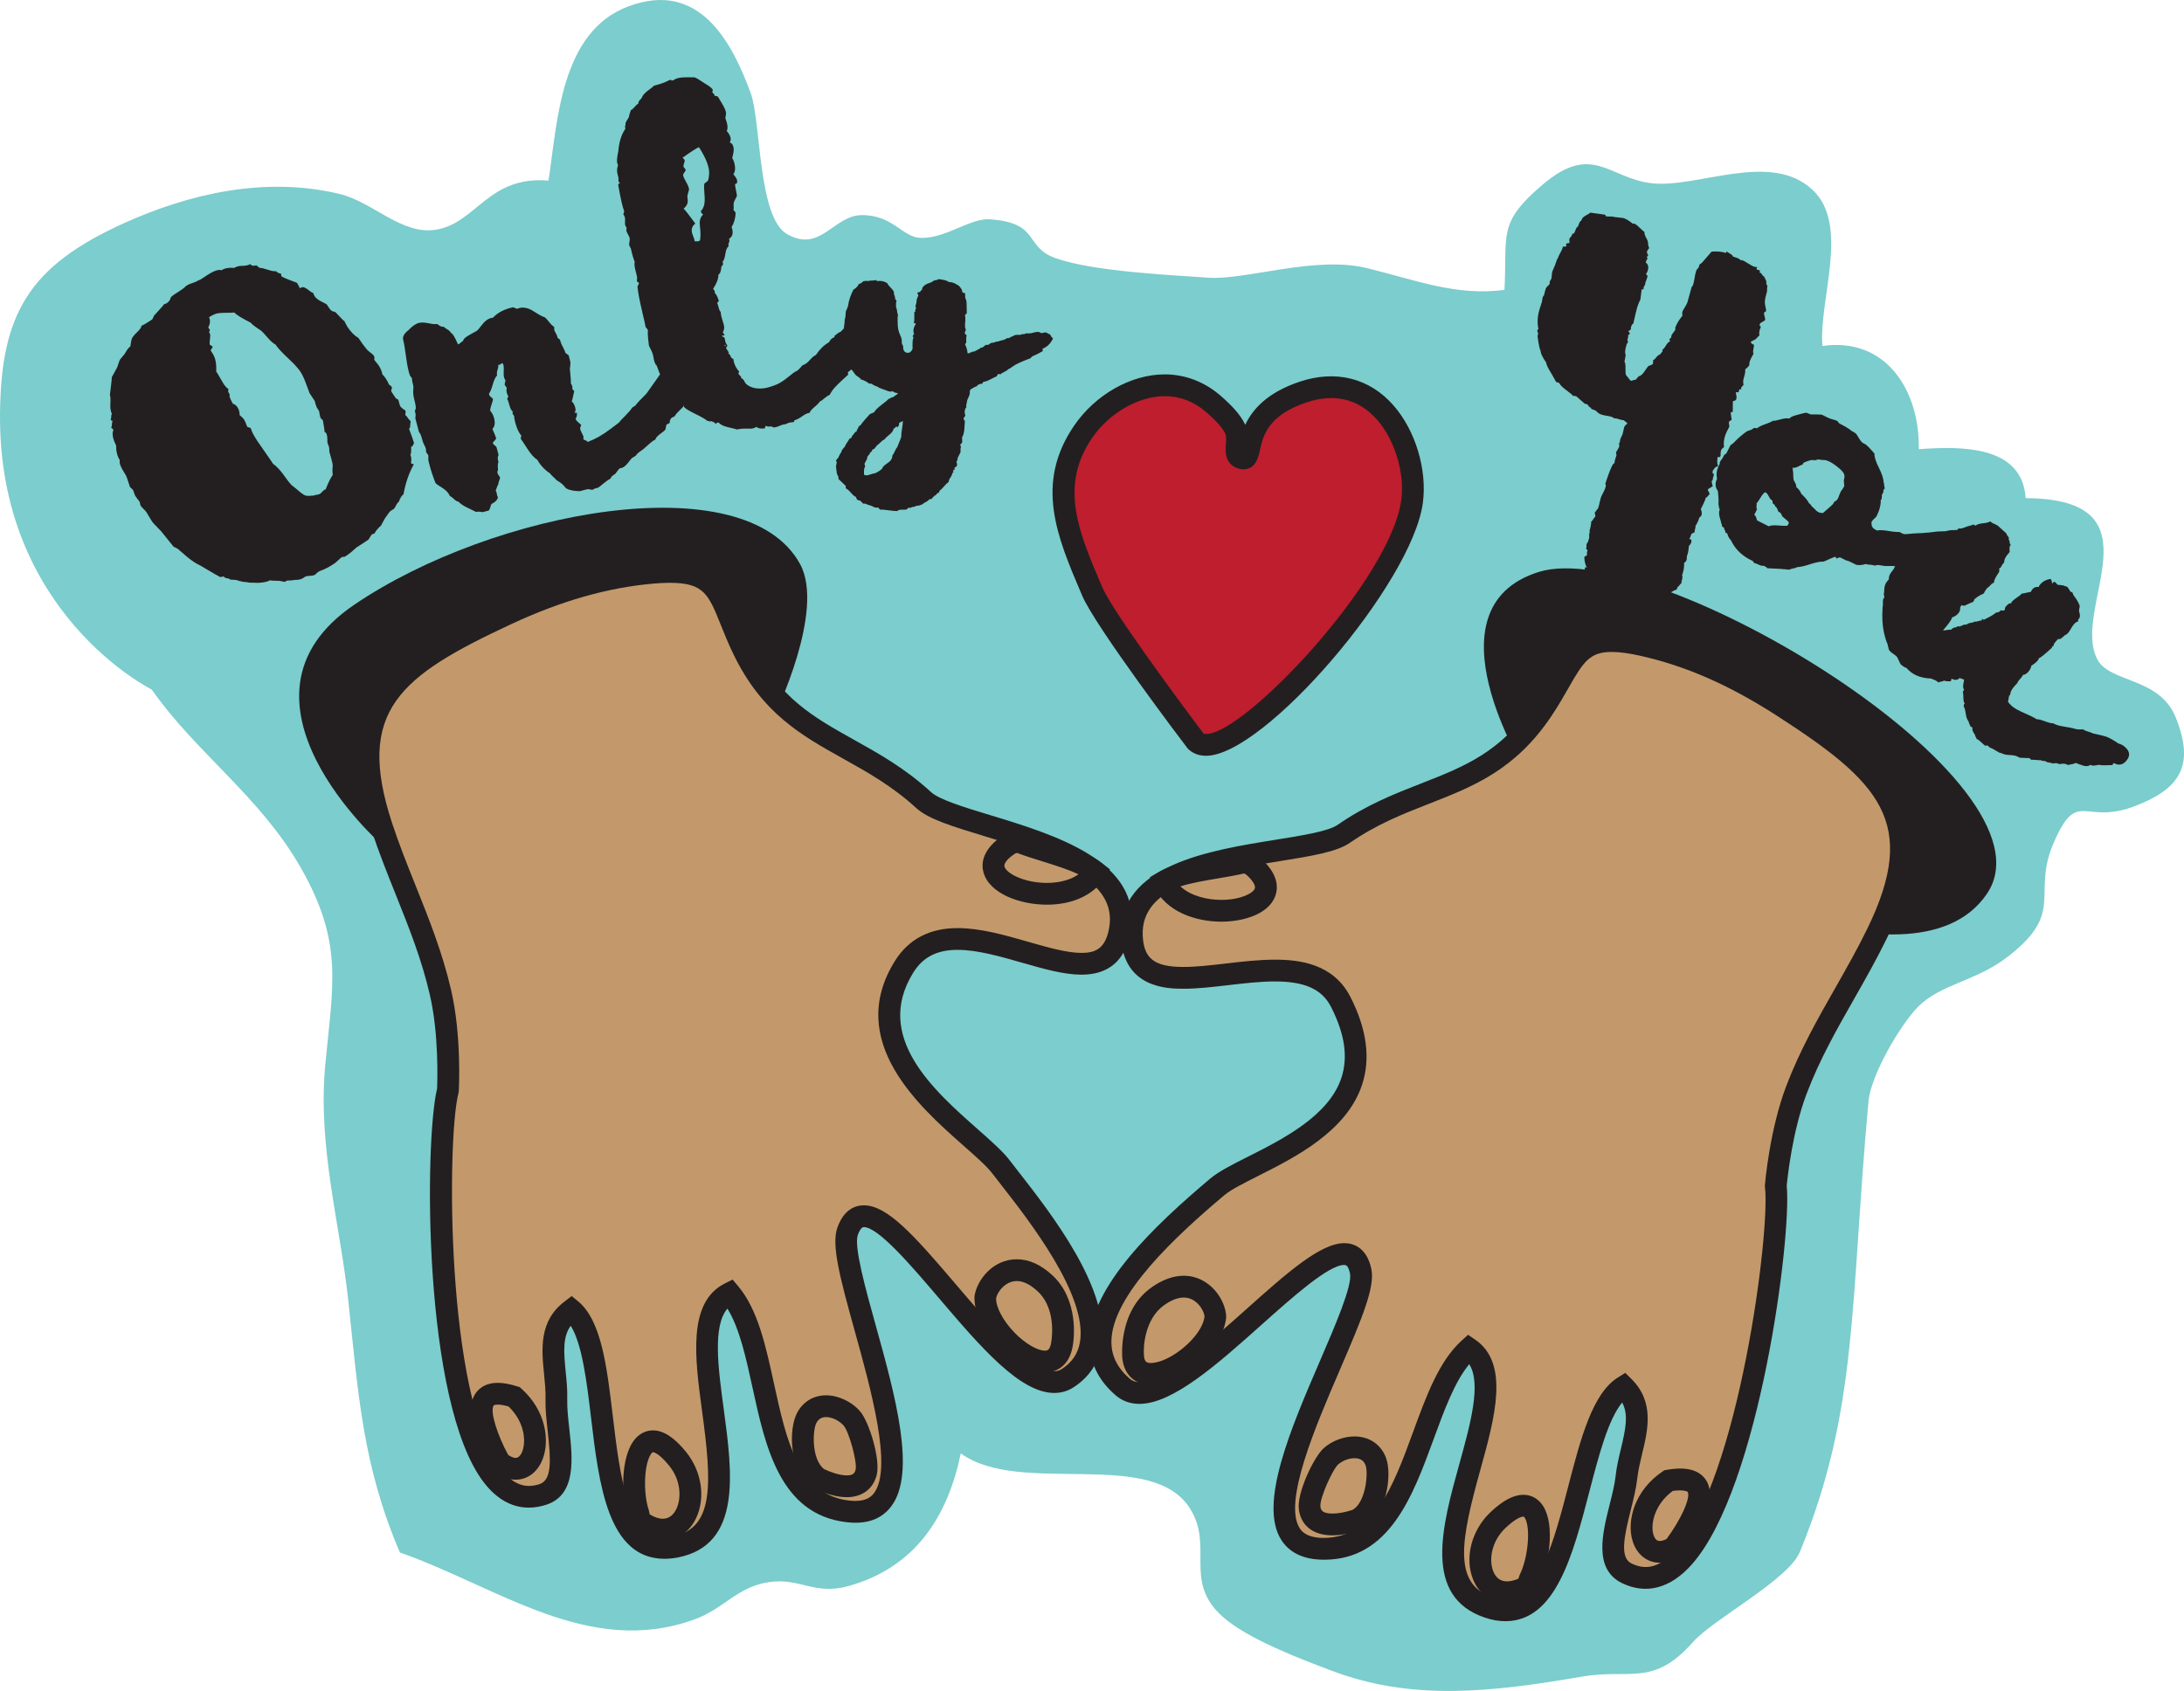 <?xml version="1.0" encoding="utf-8"?>
<!-- Generator: Adobe Illustrator 16.0.0, SVG Export Plug-In . SVG Version: 6.00 Build 0)  -->
<!DOCTYPE svg PUBLIC "-//W3C//DTD SVG 1.1//EN" "http://www.w3.org/Graphics/SVG/1.1/DTD/svg11.dtd">
<svg version="1.1" id="Layer_1" xmlns="http://www.w3.org/2000/svg" xmlns:xlink="http://www.w3.org/1999/xlink" x="0px" y="0px"
	 width="155.401px" height="120.337px" viewBox="0 0 155.401 120.337" enable-background="new 0 0 155.401 120.337"
	 xml:space="preserve">
<g>
	<path fill="#7CCDCD" d="M0.002,29.408c0.072-7.075,2.057-10.476,8.857-13.542c4.583-2.067,9.971-3.337,15.294-2.067
		c2.39,0.57,4.459,2.984,6.933,2.538c2.826-0.508,3.684-3.846,7.941-3.484c0.644-4.149,0.824-10.599,5.711-12.41
		c5.02-1.862,7.332,2.529,8.672,6.166c0.752,2.034,0.506,8.863,2.594,10.052c2.4,1.367,3.306-1.353,5.331-1.353
		c2.224-0.001,2.876,1.589,4.186,1.623c1.774,0.046,3.511-1.415,4.892-1.324c3.629,0.239,2.438,1.969,4.689,2.763
		c2.766,0.977,8.354,1.204,10.854,1.391c2.639,0.199,7.617-1.584,11.295-0.682c3.582,0.876,6.357,1.999,9.796,1.552
		c0.224-3.974-0.526-4.72,2.685-7.465c3.594-3.074,4.736-0.454,7.828-0.122c3.263,0.35,8.43-2.328,11.412,0.467
		c2.672,2.503,0.434,7.806,0.699,11.11c4.561-0.646,6.938,3.216,6.859,7.348c3.109-0.234,7.366-0.243,7.604,3.479
		c9.827,0.07,3.187,7.828,5.101,11.479c0.875,1.673,4.412,1.256,5.568,4.11c1.383,3.419,0.348,5.076-2.869,6.321
		c-3.658,1.415-4.086-1.295-5.781,2.563c-1.646,3.741,0.852,4.926-3.232,8.121c-2.338,1.829-4.826,1.951-6.48,3.646
		c-1.207,1.237-3.314,4.78-3.49,6.697c-1.321,14.394-0.718,21.924-4.881,32.057c-0.811,1.977-6.174,4.798-7.584,6.393
		c-2.876,3.254-4.48,1.893-7.915,2.483c-6.45,1.112-12.116,1.746-17.817-0.42c-2.093-0.794-5.961-2.224-7.789-3.872
		c-2.777-2.509-0.598-4.913-2.266-7.63c-2.715-4.427-12.125-0.883-16.334-3.965c-0.936,4.498-3.223,8.103-7.975,9.438
		c-2.451,0.688-3.465-0.61-5.691-0.274c-2.256,0.34-3.168,1.887-5.295,2.656c-7.514,2.719-13.936-2.298-20.951-4.767
		c-2.672-6.242-2.957-11.316-3.683-18.03c-0.584-5.375-2.168-10.836-1.628-16.648c0.529-5.686,1.336-8.678-1.754-14.078
		c-2.898-5.067-7.441-8.149-10.592-12.657C10.795,49.068-0.149,43.672,0.002,29.408z"/>
	<g>
		<path fill="#BE1E2D" d="M77.713,42.081c-1.676-3.935-3.266-7.522-0.643-11.354c1.918-2.795,6.088-4.716,9.252-1.997
			c0.848,0.73,1.302,1.281,1.531,1.733c0.44,0.863-0.201,1.86,0.422,2.112c1.209,0.486-0.453-3.031,4.432-4.672
			c5.553-1.864,8.254,4.089,7.77,7.771c-0.822,6.236-13.095,19.438-15.411,17.051C85.065,52.727,78.632,44.236,77.713,42.081z"/>
		<path fill="#231F20" d="M85.817,53.787c-0.664,0-1.078-0.283-1.309-0.521c-0.326-0.421-6.563-8.664-7.509-10.881l-0.071-0.167
			c-1.709-4.012-3.324-7.801-0.498-11.929c1.521-2.215,4.05-3.646,6.445-3.646c1.443,0,2.81,0.519,3.951,1.499
			c0.87,0.75,1.415,1.375,1.718,1.971c0.021,0.041,0.04,0.082,0.058,0.122c0.497-1.057,1.522-2.281,3.857-3.065
			c2.596-0.873,4.995-0.256,6.692,1.68c1.563,1.781,2.403,4.565,2.093,6.927C100.49,41.5,89.965,53.787,85.817,53.787z
			 M85.67,52.225c0.018,0,0.064,0.012,0.147,0.012c2.762,0,13.146-11.017,13.891-16.662c0.252-1.916-0.455-4.261-1.721-5.703
			c-1.299-1.48-3.025-1.907-5.033-1.232c-2.758,0.926-3.086,2.411-3.304,3.393c-0.112,0.511-0.302,1.365-1.177,1.365
			c-0.158,0-0.317-0.033-0.487-0.102c-0.855-0.346-0.792-1.209-0.758-1.673c0.022-0.305,0.043-0.593-0.065-0.806
			c-0.202-0.399-0.655-0.902-1.347-1.499c-0.868-0.746-1.857-1.124-2.94-1.124c-1.87,0-3.946,1.195-5.167,2.973
			c-2.345,3.426-0.959,6.678,0.646,10.445l0.071,0.167c0.721,1.689,5.449,8.094,7.237,10.455
			C85.661,52.227,85.663,52.225,85.67,52.225z"/>
	</g>
	<path fill="#231F20" d="M27.165,60.117c0,0-11.812-10.398-1.951-17.086c9.86-6.688,27.78-10.051,31.71-2.899
		c1.822,3.314-1.793,10.734-1.793,10.734L27.165,60.117z"/>
	<path fill="#231F20" d="M108.559,54.888c0,0-7.282-11.638,0.945-14.189c8.229-2.552,37.266,14.963,31.873,22.91
		c-5.391,7.947-25.246-2.999-25.246-2.999L108.559,54.888z"/>
	<g>
		<g>
			<path fill="#C3996B" d="M31.871,77.595c-1.029,3.892-1.086,31.315,6.763,28.754c2.153-0.702,0.89-4.384,0.954-6.779
				c0.066-2.296-0.992-4.801,1.066-6.349c3.496,2.896,0.639,18.173,7.42,16.858c7.103-1.377-0.928-15.653,3.853-18.051
				c3.351,3.979,1.665,14.722,8.381,15.527c7.645,0.915-1.096-16.852,0.004-19.933c2.026-5.683,11.396,13.24,15.665,10.451
				c5.043-3.297-2.617-12.221-4.742-15.021c-1.961-2.585-11.02-7.626-6.908-14.245c3.705-5.967,14.16,4.066,15.355-2.632
				c1.125-6.3-11.671-7.142-13.953-9.234c-4.727-4.335-9.732-4.322-12.827-10.688c-1.862-3.832-1.404-5.939-6.46-5.499
				c-3.709,0.32-7.117,1.429-10.398,2.956c-7.711,3.601-11.756,6.357-8.878,15.109c1.323,4.018,3.196,7.56,4.175,11.794
				C32.08,73.802,31.871,77.595,31.871,77.595z"/>
			<path fill="#231F20" d="M47.286,110.934c-4.034,0-4.666-5.309-5.225-9.994c-0.31-2.599-0.628-5.273-1.452-6.59
				c-0.567,0.78-0.504,1.813-0.357,3.276c0.063,0.64,0.13,1.301,0.11,1.965c-0.017,0.61,0.063,1.33,0.147,2.093
				c0.231,2.093,0.52,4.698-1.636,5.401c-0.42,0.137-0.838,0.207-1.241,0.207l0,0c-1.21,0-2.287-0.603-3.202-1.79
				c-4.369-5.676-4.229-24.34-3.33-28.022c0.023-0.531,0.136-3.887-0.516-6.689c-0.586-2.538-1.486-4.783-2.438-7.161
				c-0.589-1.469-1.197-2.988-1.718-4.566c-3.107-9.451,1.659-12.492,9.286-16.054c3.737-1.74,7.224-2.729,10.66-3.026
				c0.467-0.041,0.891-0.061,1.274-0.061c3.481,0,4.184,1.749,5.071,3.963c0.243,0.605,0.519,1.291,0.878,2.03
				c1.821,3.747,4.296,5.127,7.161,6.727c1.791,1,3.645,2.033,5.492,3.729c0.589,0.54,2.351,1.075,4.216,1.642
				c4.587,1.395,10.869,3.304,9.977,8.3c-0.361,2.023-1.535,3.05-3.488,3.05c-1.258,0-2.701-0.414-4.229-0.852
				c-1.566-0.449-3.187-0.914-4.593-0.914c-1.463,0-2.464,0.515-3.15,1.62c-2.845,4.581,1.461,8.383,4.605,11.159
				c0.953,0.842,1.776,1.568,2.262,2.209c0.175,0.229,0.387,0.501,0.626,0.807c2.29,2.932,6.553,8.388,5.893,12.367
				c-0.206,1.247-0.869,2.244-1.97,2.963c-0.415,0.271-0.88,0.409-1.382,0.409c-2.455,0-5.26-3.291-8.229-6.775
				c-1.91-2.241-4.286-5.029-5.322-5.029c-0.188,0-0.336,0.303-0.427,0.556c-0.291,0.815,0.541,3.808,1.275,6.448
				c1.366,4.914,2.914,10.484,1.101,12.87c-0.692,0.911-1.731,1.299-3.201,1.125c-4.703-0.564-5.746-5.342-6.665-9.557
				c-0.475-2.171-0.925-4.239-1.789-5.643c-1.062,1.246-0.658,4.231-0.266,7.13c0.614,4.545,1.311,9.696-3.274,10.585
				C47.899,110.902,47.585,110.934,47.286,110.934z M40.678,92.234l0.471,0.39c1.646,1.364,2.038,4.652,2.452,8.133
				c0.505,4.241,1.027,8.627,3.686,8.627c0.199,0,0.415-0.022,0.641-0.066c2.929-0.568,2.707-3.875,2.033-8.855
				c-0.518-3.829-1.053-7.787,1.619-9.127l0.547-0.274l0.394,0.468c1.4,1.664,1.957,4.211,2.545,6.908
				c0.889,4.071,1.728,7.916,5.336,8.349c0.158,0.019,0.31,0.029,0.451,0.029c0.817,0,1.151-0.315,1.332-0.552
				c1.348-1.773-0.218-7.405-1.36-11.517c-1.084-3.899-1.677-6.165-1.241-7.383c0.467-1.311,1.283-1.585,1.886-1.585
				c1.667,0,3.557,2.118,6.502,5.574c2.365,2.776,5.31,6.23,7.049,6.23c0.201,0,0.371-0.049,0.534-0.156
				c0.732-0.479,1.154-1.106,1.289-1.919c0.548-3.307-3.595-8.61-5.586-11.159c-0.244-0.313-0.461-0.59-0.639-0.825
				c-0.393-0.517-1.162-1.197-2.054-1.984c-3.153-2.785-8.432-7.445-4.896-13.138c0.97-1.561,2.473-2.353,4.467-2.353
				c1.624,0,3.351,0.495,5.02,0.974c1.42,0.407,2.762,0.792,3.802,0.792c0.988,0,1.7-0.301,1.963-1.772
				c0.601-3.367-3.676-4.956-8.901-6.544c-2.216-0.673-3.965-1.205-4.813-1.982c-1.715-1.573-3.487-2.562-5.2-3.518
				c-2.965-1.655-5.766-3.217-7.801-7.402c-0.383-0.789-0.669-1.501-0.921-2.13c-0.874-2.176-1.2-2.99-3.634-2.99
				c-0.344,0-0.722,0.018-1.141,0.055c-3.253,0.281-6.569,1.225-10.139,2.887c-7.912,3.694-11.104,6.151-8.469,14.165
				c0.504,1.532,1.104,3.028,1.684,4.474c0.933,2.328,1.896,4.734,2.51,7.388c0.757,3.256,0.559,7.037,0.55,7.196l-0.024,0.156
				c-0.827,3.126-0.924,21.616,3.039,26.764c0.614,0.798,1.26,1.186,1.974,1.186l0,0c0.24,0,0.495-0.044,0.761-0.13
				c0.888-0.29,0.799-1.74,0.576-3.757c-0.087-0.781-0.176-1.588-0.156-2.306c0.017-0.566-0.045-1.177-0.104-1.768
				c-0.177-1.773-0.378-3.783,1.479-5.179L40.678,92.234z"/>
		</g>
		<g>
			<path fill="#C3996B" d="M36.586,99.406c2.699,2.412,1.321,6.5-1.018,4.662C35.568,104.068,32.088,97.97,36.586,99.406z"/>
			<path fill="#231F20" d="M36.689,105.305c-0.532,0-1.07-0.211-1.6-0.627l-0.119-0.094l-0.075-0.131
				c-0.48-0.843-1.982-3.708-1.119-5.194c0.184-0.316,0.641-0.847,1.64-0.847c0.407,0,0.867,0.084,1.405,0.256l0.158,0.05
				l0.123,0.11c1.754,1.568,2.015,3.692,1.515,5.003C38.266,104.754,37.545,105.305,36.689,105.305z M36.163,103.544
				c0.198,0.136,0.382,0.21,0.526,0.21c0.26,0,0.412-0.297,0.479-0.475c0.256-0.671,0.194-2.051-0.979-3.184
				c-0.308-0.089-0.567-0.134-0.773-0.134c-0.06,0-0.259,0.005-0.299,0.075C34.851,100.496,35.439,102.229,36.163,103.544z"/>
		</g>
		<g>
			<path fill="#C3996B" d="M45.434,107.727c-0.781-2.322-0.158-7.547,2.789-3.898c2.063,2.549,0.332,6.587-2.696,4.409
				L45.434,107.727z"/>
			<path fill="#231F20" d="M47.167,109.635c-0.68,0-1.384-0.259-2.093-0.769l-0.254-0.183l-0.14-0.766
				c-0.512-1.583-0.479-4.148,0.392-5.361c0.354-0.491,0.845-0.761,1.386-0.761c0.753,0,1.527,0.505,2.367,1.545
				c1.109,1.371,1.392,3.264,0.701,4.711C49.054,109.043,48.172,109.635,47.167,109.635z M46.229,107.774
				c0.341,0.204,0.661,0.311,0.938,0.311c0.518,0,0.808-0.381,0.96-0.7c0.354-0.74,0.346-2.016-0.507-3.069
				c-0.774-0.958-1.146-0.969-1.162-0.969c-0.034,0-0.096,0.073-0.127,0.116c-0.501,0.698-0.585,2.763-0.163,4.018L46.229,107.774z"
				/>
		</g>
		<g>
			<path fill="#C3996B" d="M58.233,105.214c-1.331-0.932-1.265-3.513-0.819-4.328c0.723-1.318,2.422-0.832,3.196,0.057
				c0.516,0.585,1.243,3.047,1.013,3.866C61.091,106.71,58.233,105.214,58.233,105.214z"/>
			<path fill="#231F20" d="M60.254,106.548c-1.11,0-2.253-0.582-2.38-0.648c-1.772-1.232-1.778-4.218-1.14-5.386
				c0.423-0.772,1.167-1.215,2.041-1.215c0.869,0,1.819,0.445,2.419,1.134c0.632,0.716,1.494,3.451,1.175,4.585
				C62.097,105.99,61.326,106.548,60.254,106.548z M58.639,104.551c0.294,0.144,1.031,0.448,1.615,0.448
				c0.473,0,0.562-0.181,0.623-0.399c0.14-0.496-0.455-2.699-0.848-3.145c-0.313-0.358-0.826-0.605-1.254-0.605
				c-0.313,0-0.528,0.13-0.682,0.409C57.816,101.767,57.727,103.853,58.639,104.551z"/>
		</g>
		<g>
			<path fill="#C3996B" d="M70.111,92.278c0.17-1.111,1.99-3.062,4.258-0.938c1.578,1.478,1.309,3.911,1.15,4.537
				C74.799,98.738,70.021,94.937,70.111,92.278z"/>
			<path fill="#231F20" d="M74.346,97.67c-0.987,0-2.212-0.657-3.275-1.756c-1.141-1.18-1.772-2.514-1.733-3.662
				c0.172-1.157,1.306-2.635,3.011-2.635c0.873,0,1.731,0.389,2.551,1.157c1.798,1.683,1.601,4.392,1.372,5.293
				C76.015,97.086,75.313,97.67,74.346,97.67z M72.348,91.167c-0.83,0-1.406,0.812-1.471,1.229
				c-0.015,0.618,0.482,1.588,1.308,2.441c0.73,0.756,1.619,1.284,2.161,1.284c0.14,0,0.313,0,0.423-0.433
				c0.006-0.024,0.529-2.417-0.929-3.782C73.316,91.416,72.814,91.167,72.348,91.167z"/>
		</g>
		<g>
			<path fill="#C3996B" d="M71.908,60.03c-4.283,2.682,3.924,5.363,6.041,2.018c-1.244-0.981-4.054-1.528-5.533-2.171L71.908,60.03z
				"/>
			<path fill="#231F20" d="M74.495,64.383C74.495,64.383,74.495,64.383,74.495,64.383c-1.917,0-4.081-0.783-4.511-2.279
				c-0.162-0.564-0.181-1.669,1.513-2.73l0.188-0.085l0.779-0.236l0.261,0.113c0.488,0.212,1.163,0.422,1.878,0.645
				c1.432,0.446,2.913,0.908,3.826,1.628l0.549,0.433l-0.373,0.59C77.832,63.683,76.334,64.383,74.495,64.383z M72.235,60.741
				c-0.537,0.352-0.827,0.706-0.762,0.935c0.136,0.472,1.38,1.157,3.021,1.157c0.001,0,0.001,0,0.001,0
				c0.478,0,1.491-0.07,2.241-0.612c-0.733-0.35-1.707-0.653-2.595-0.93c-0.641-0.2-1.251-0.39-1.766-0.592L72.235,60.741z"/>
		</g>
	</g>
	<g>
		<g>
			<path fill="#C3996B" d="M126.354,84.396c0.494,3.995-3.168,31.174-10.598,27.57c-2.039-0.989-0.285-4.464-0.026-6.847
				c0.246-2.283,1.635-4.621-0.194-6.435c-3.857,2.396-3.098,17.919-9.64,15.697c-6.849-2.327,3.044-15.384-1.368-18.407
				c-3.859,3.488-3.646,14.359-10.409,14.248c-7.698-0.131,3.372-16.548,2.7-19.749c-1.236-5.906-13.087,11.571-16.938,8.229
				c-4.549-3.951,1.707-10.004,6.734-14.238c2.48-2.09,13.238-4.473,8.776-13.177c-2.894-5.645-14.579,2.108-14.856-4.689
				c-0.261-6.395,12.531-5.494,15.076-7.258c5.271-3.653,10.23-2.962,14.158-8.848c2.365-3.545,2.196-5.694,7.146-4.574
				c3.633,0.821,6.857,2.381,9.902,4.341c7.152,4.613,10.783,7.893,6.744,16.173c-1.854,3.802-4.189,7.057-5.734,11.118
				C126.664,80.608,126.354,84.396,126.354,84.396z"/>
			<path fill="#231F20" d="M107.106,115.375c-0.465,0-0.956-0.086-1.46-0.258c-4.421-1.502-3.032-6.511-1.808-10.93
				c0.782-2.82,1.587-5.724,0.703-7.102c-1.046,1.274-1.773,3.261-2.537,5.348c-1.47,4.015-3.136,8.566-7.784,8.567l-0.115-0.001
				c-1.359-0.023-2.345-0.493-2.928-1.396c-1.652-2.559,0.684-7.975,2.745-12.753c1.085-2.516,2.314-5.368,2.137-6.215
				c-0.128-0.613-0.312-0.613-0.411-0.613c-1.115,0-3.653,2.266-5.892,4.265c-3.095,2.764-6.295,5.622-8.677,5.622
				c-0.001,0-0.001,0-0.001,0c-0.659,0-1.233-0.208-1.706-0.618c-1.233-1.071-1.853-2.359-1.842-3.828
				c0.029-3.887,4.604-8.235,8.585-11.588c0.607-0.512,1.574-0.999,2.694-1.563c2.428-1.223,5.754-2.897,6.642-5.619
				c0.48-1.475,0.235-3.126-0.75-5.049c-0.638-1.244-1.866-1.798-3.983-1.798c-1.052,0-2.203,0.134-3.315,0.264
				c-1.127,0.131-2.191,0.255-3.185,0.255c-1.064,0-4.306,0-4.458-3.732c-0.207-5.071,6.276-6.111,11.01-6.871
				c1.926-0.309,3.744-0.601,4.399-1.055c2.062-1.429,4.037-2.202,5.948-2.949c3.056-1.195,5.694-2.227,8.007-5.692
				c0.456-0.684,0.822-1.327,1.145-1.893c1.338-2.349,2.314-4.025,6.817-3.007c3.366,0.761,6.687,2.215,10.151,4.445
				c7.073,4.563,11.383,8.222,7.021,17.165c-0.73,1.498-1.541,2.925-2.325,4.304c-1.264,2.222-2.457,4.321-3.381,6.75
				c-1.024,2.689-1.37,6.031-1.42,6.561c0.364,3.552-1.917,21.475-6.746,26.938c-1.51,1.71-3.252,2.172-4.969,1.338
				c-2.039-0.989-1.401-3.528-0.89-5.568c0.188-0.746,0.364-1.45,0.431-2.06c0.071-0.66,0.227-1.306,0.376-1.931
				c0.344-1.431,0.547-2.445,0.091-3.295c-0.995,1.193-1.674,3.8-2.333,6.333C111.912,110.682,110.691,115.374,107.106,115.375z
				 M104.461,94.991l0.505,0.346c2.467,1.69,1.399,5.541,0.367,9.264c-1.343,4.843-2.012,8.089,0.812,9.048
				c0.344,0.117,0.667,0.176,0.962,0.176c2.387,0,3.502-4.289,4.487-8.072c0.883-3.393,1.717-6.598,3.532-7.726l0.521-0.323
				l0.435,0.431c1.649,1.635,1.178,3.6,0.762,5.333c-0.139,0.577-0.282,1.174-0.343,1.735c-0.078,0.717-0.276,1.506-0.468,2.271
				c-0.494,1.965-0.778,3.388,0.062,3.796c1.1,0.532,2.085,0.215,3.132-0.97c4.513-5.105,6.742-22.707,6.358-25.808l-0.01-0.079
				l0.007-0.08c0.013-0.159,0.333-3.934,1.522-7.057c0.967-2.54,2.245-4.789,3.482-6.964c0.772-1.358,1.571-2.763,2.28-4.218
				c3.698-7.583,0.869-10.449-6.468-15.182c-3.355-2.16-6.423-3.506-9.653-4.236c-0.829-0.188-1.502-0.279-2.056-0.279
				c-1.548,0-1.998,0.653-3.072,2.541c-0.336,0.589-0.716,1.257-1.203,1.987c-2.583,3.87-5.569,5.038-8.731,6.275
				c-1.828,0.715-3.718,1.454-5.63,2.779c-0.945,0.655-2.751,0.945-5.036,1.312c-5.394,0.865-9.847,1.86-9.707,5.277
				c0.067,1.658,0.829,2.246,2.909,2.246c0.903,0,1.924-0.119,3.005-0.245c1.157-0.135,2.354-0.274,3.495-0.274
				c1.721,0,4.148,0.274,5.362,2.641c1.167,2.277,1.451,4.375,0.845,6.236c-1.088,3.335-4.747,5.178-7.419,6.523
				c-1.032,0.52-1.924,0.969-2.393,1.364c-3.437,2.895-8.008,7.123-8.033,10.415c-0.008,1.009,0.42,1.875,1.308,2.646
				c0.188,0.163,0.407,0.239,0.69,0.239l0,0c1.791,0,5.037-2.899,7.646-5.229c2.799-2.5,5.217-4.659,6.924-4.659
				c0.576,0,1.593,0.24,1.929,1.845c0.266,1.266-0.629,3.43-2.231,7.147c-1.718,3.981-4.069,9.435-2.866,11.298
				c0.106,0.165,0.431,0.667,1.651,0.688c3.655,0,4.997-3.667,6.418-7.549c0.949-2.592,1.846-5.041,3.459-6.499L104.461,94.991z"/>
		</g>
		<g>
			<path fill="#C3996B" d="M118.727,105.366c-2.999,2.023-2.189,6.262,0.375,4.758C119.102,110.124,123.378,104.553,118.727,105.366
				z"/>
			<path fill="#231F20" d="M118.1,111.215L118.1,111.215c-0.901,0-1.641-0.592-1.933-1.544c-0.442-1.447,0.146-3.611,2.126-4.947
				l0.138-0.092l0.162-0.028c0.353-0.062,0.676-0.093,0.964-0.093c1.189,0,1.704,0.537,1.927,0.987
				c0.778,1.58-1.155,4.302-1.768,5.099l-0.092,0.12l-0.131,0.077C119.016,111.073,118.546,111.215,118.1,111.215z M119.026,106.103
				c-1.311,0.962-1.6,2.385-1.377,3.115c0.137,0.448,0.372,0.448,0.45,0.448l0,0c0.098,0,0.257-0.026,0.483-0.141
				c1.006-1.352,1.719-2.918,1.51-3.342C120.058,106.111,119.66,106.01,119.026,106.103z"/>
		</g>
		<g>
			<path fill="#C3996B" d="M108.83,112.411c1.092-2.196,1.182-7.457-2.233-4.242c-2.388,2.246-1.222,6.481,2.075,4.734
				L108.83,112.411z"/>
			<path fill="#231F20" d="M107.229,114.09L107.229,114.09c-1.093,0-1.997-0.635-2.419-1.7c-0.613-1.546-0.097-3.514,1.256-4.786
				c0.876-0.824,1.636-1.225,2.325-1.225c0.589,0,1.094,0.293,1.424,0.825c0.838,1.352,0.414,4.084-0.264,5.496l-0.237,0.739
				l-0.278,0.147C108.406,113.921,107.798,114.09,107.229,114.09z M108.391,107.93c-0.068,0-0.45,0.039-1.263,0.804
				c-1.005,0.945-1.202,2.268-0.878,3.086c0.189,0.478,0.519,0.721,0.979,0.721l0,0c0.241,0,0.512-0.064,0.808-0.19l0.1-0.284
				c0.597-1.2,0.789-3.355,0.361-4.045C108.44,107.93,108.416,107.93,108.391,107.93z"/>
		</g>
		<g>
			<path fill="#C3996B" d="M96.492,108.185c1.444-0.743,1.727-3.31,1.398-4.177c-0.535-1.405-2.287-1.152-3.176-0.379
				c-0.588,0.512-1.645,2.851-1.527,3.694C93.459,109.279,96.492,108.185,96.492,108.185z"/>
			<path fill="#231F20" d="M94.808,109.265L94.808,109.265c-1.355,0-2.226-0.669-2.388-1.835c-0.161-1.162,1.062-3.755,1.786-4.385
				c0.589-0.513,1.402-0.819,2.176-0.819c1.039,0,1.874,0.563,2.233,1.506c0.471,1.245,0.058,4.202-1.769,5.142
				C96.716,108.928,95.771,109.265,94.808,109.265z M96.382,103.775c-0.398,0-0.853,0.172-1.158,0.438
				c-0.408,0.355-1.345,2.452-1.269,3.003c0.027,0.198,0.069,0.498,0.853,0.498l0,0c0.684,0,1.414-0.256,1.422-0.259
				c0.941-0.492,1.145-2.623,0.937-3.173C97.083,104.065,96.912,103.775,96.382,103.775z"/>
		</g>
		<g>
			<path fill="#C3996B" d="M86.477,93.758c-0.018-1.124-1.555-3.304-4.092-1.508c-1.764,1.249-1.826,3.697-1.756,4.339
				C80.957,99.521,86.205,96.403,86.477,93.758z"/>
			<path fill="#231F20" d="M81.891,98.548L81.891,98.548c-1.142,0-1.9-0.7-2.032-1.873c-0.004-0.035-0.336-3.347,2.078-5.057
				c0.775-0.549,1.547-0.827,2.292-0.827c1.845,0,3.004,1.721,3.022,2.955C87.008,96.174,83.929,98.548,81.891,98.548z
				 M84.229,92.341c-0.418,0-0.888,0.182-1.396,0.542c-1.386,0.982-1.502,2.995-1.433,3.622c0.047,0.422,0.189,0.494,0.491,0.494
				l0,0c1.32,0,3.665-1.854,3.815-3.319C85.695,93.342,85.186,92.341,84.229,92.341z"/>
		</g>
		<g>
			<path fill="#C3996B" d="M89.07,61.563c3.881,3.237-4.615,4.781-6.258,1.181c1.365-0.805,4.225-0.965,5.775-1.401L89.07,61.563z"
				/>
			<path fill="#231F20" d="M86.902,65.592c-1.761,0-3.945-0.664-4.795-2.526l-0.29-0.635l0.602-0.354
				c1.002-0.591,2.532-0.847,4.011-1.095c0.738-0.124,1.436-0.24,1.948-0.385l0.273-0.077l0.915,0.449
				c1.389,1.158,1.406,2.159,1.176,2.793C90.253,65.112,88.368,65.592,86.902,65.592z M83.992,63.079
				c0.736,0.699,1.947,0.962,2.91,0.962c1.364,0,2.26-0.469,2.383-0.808c0.077-0.213-0.171-0.605-0.636-1.011l-0.133-0.061
				c-0.538,0.131-1.169,0.237-1.831,0.348C85.77,62.664,84.766,62.832,83.992,63.079z"/>
		</g>
	</g>
	<g>
		<path fill="#231F20" d="M13.214,20.371l0.111-0.073c0.074-0.049,0.191-0.1,0.353-0.15c0.159-0.053,0.266-0.096,0.315-0.128
			s0.103-0.058,0.161-0.078c0.057-0.021,0.11-0.047,0.16-0.079l0.446-0.293c0.321-0.211,0.581-0.328,0.779-0.352
			c0.024-0.016,0.098-0.012,0.221,0.014c0.224-0.146,0.523-0.201,0.901-0.165c0.148-0.098,0.345-0.147,0.593-0.149
			c0.245-0.002,0.431-0.045,0.555-0.126c0.081,0.124,0.225,0.154,0.431,0.09c0.163,0.142,0.258,0.203,0.282,0.187
			c0.106,0.002,0.284,0.044,0.535,0.127c0.249,0.085,0.441,0.12,0.573,0.104c0.146,0.117,0.252,0.171,0.318,0.163
			c0.041,0.009,0.062,0.039,0.061,0.093s0.009,0.093,0.024,0.117c0.113,0.066,0.29,0.146,0.527,0.238s0.427,0.163,0.565,0.213
			c0.131,0.199,0.19,0.319,0.182,0.359c0.018,0.024,0.038,0.029,0.062,0.013c0.1-0.064,0.198-0.076,0.297-0.034
			c0.098,0.041,0.206,0.111,0.325,0.211c0.119,0.101,0.218,0.158,0.299,0.175c0.009,0.067,0.046,0.148,0.11,0.248
			c0.081,0.124,0.229,0.24,0.441,0.348c0.212,0.109,0.347,0.18,0.404,0.213c0.033,0.05,0.086,0.13,0.159,0.241
			s0.137,0.185,0.194,0.218c0.058,0.034,0.117,0.056,0.179,0.069c0.063,0.013,0.102,0.031,0.117,0.056
			c0.366,0.397,0.569,0.601,0.611,0.608c0.016,0.025,0.046,0.085,0.091,0.18c0.045,0.096,0.083,0.166,0.115,0.216
			c0.243,0.372,0.509,0.642,0.796,0.808c0.193,0.297,0.377,0.55,0.548,0.756c0.048,0.074,0.143,0.164,0.282,0.268
			c0.139,0.104,0.224,0.18,0.256,0.229c0.05,0.073,0.061,0.173,0.036,0.296c0.031,0.05,0.082,0.114,0.151,0.191
			c0.069,0.08,0.12,0.144,0.152,0.193c0.147,0.222,0.24,0.445,0.28,0.667c0.072,0.059,0.149,0.149,0.23,0.273
			c0.114,0.173,0.184,0.305,0.208,0.396c0.031,0.05,0.076,0.091,0.134,0.124c0.057,0.033,0.09,0.083,0.097,0.148
			c0.018,0.025,0.009,0.066-0.025,0.123c-0.033,0.058-0.025,0.123,0.023,0.197l0.269,0.409c0.016,0.024,0.049,0.047,0.097,0.068
			c0.05,0.021,0.083,0.044,0.099,0.068c0.072,0.271,0.117,0.42,0.133,0.444c0.064,0.1,0.183,0.199,0.355,0.299
			c0.032,0.05,0.04,0.115,0.022,0.197c-0.017,0.082-0.017,0.136,0,0.16c0.04,0.009,0.117,0.1,0.23,0.272
			c0.05,0.074,0.095,0.116,0.136,0.125c-0.009,0.041-0.014,0.088-0.014,0.141c-0.001,0.054-0.005,0.102-0.013,0.143
			c-0.009,0.041-0.014,0.088-0.014,0.141c-0.001,0.055-0.026,0.098-0.075,0.129c0.192,0.512,0.313,0.857,0.361,1.038
			c-0.024,0.017-0.05,0.06-0.075,0.129c-0.025,0.07-0.071,0.108-0.136,0.116c0.013,0.346-0.005,0.534-0.055,0.566
			c0.073,0.165,0.088,0.35,0.046,0.555c0.008,0.066,0.039,0.1,0.092,0.1c0.054,0,0.088,0.013,0.104,0.037
			c-0.341,0.614-0.585,1.323-0.73,2.127c-0.125,0.081-0.236,0.261-0.337,0.539c-0.074,0.049-0.141,0.138-0.199,0.264
			c-0.059,0.127-0.113,0.207-0.161,0.239l-0.224,0.146c-0.05,0.032-0.184,0.208-0.398,0.526c-0.167,0.287-0.254,0.451-0.263,0.491
			c-0.265,0.245-0.423,0.437-0.473,0.576l-0.173,0.06c-0.05,0.033-0.102,0.103-0.155,0.209c-0.055,0.106-0.106,0.176-0.156,0.208
			l-0.817,0.536c-0.264,0.245-0.483,0.424-0.656,0.537l-0.149,0.098c-0.049,0.032-0.115,0.04-0.197,0.023
			c-0.074,0.049-0.172,0.13-0.291,0.244c-0.12,0.114-0.218,0.195-0.291,0.243c-0.273,0.18-0.479,0.298-0.619,0.354
			c-0.05,0.033-0.132,0.069-0.247,0.108c-0.115,0.041-0.21,0.086-0.284,0.134c-0.025,0.017-0.059,0.047-0.1,0.092
			c-0.042,0.046-0.075,0.076-0.101,0.092c-0.073,0.048-0.197,0.076-0.369,0.083c-0.174,0.008-0.283,0.027-0.333,0.06l-0.149,0.098
			c-0.148,0.098-0.35,0.142-0.604,0.131c-0.09,0.024-0.205,0.038-0.345,0.04c-0.141,0.004-0.223,0.014-0.246,0.029l-0.112,0.073
			c-0.041-0.008-0.124-0.025-0.246-0.051c-0.123-0.026-0.218-0.034-0.283-0.027c-0.32-0.002-0.489-0.016-0.505-0.04
			c-0.289,0.153-0.729,0.212-1.32,0.175c-0.066,0.008-0.16-0.001-0.282-0.027c-0.124-0.025-0.219-0.034-0.284-0.026
			c-0.287-0.06-0.46-0.106-0.517-0.14l-0.444-0.028c-0.031-0.049-0.104-0.08-0.22-0.094c-0.115-0.013-0.197-0.057-0.245-0.131
			l-0.235,0.047c-0.212-0.108-0.51-0.276-0.89-0.506c-0.38-0.228-0.646-0.381-0.804-0.455c-0.286-0.166-0.601-0.403-0.943-0.71
			c-0.236-0.199-0.362-0.311-0.38-0.336l-0.318-0.162c-0.016-0.024-0.307-0.385-0.867-1.079c-0.317-0.323-0.484-0.496-0.501-0.521
			c-0.091-0.082-0.193-0.227-0.311-0.434c-0.118-0.205-0.202-0.347-0.251-0.421c-0.032-0.049-0.097-0.121-0.194-0.217
			c-0.099-0.095-0.164-0.167-0.195-0.217c-0.033-0.05-0.054-0.106-0.062-0.174c-0.008-0.064-0.02-0.11-0.034-0.136
			c-0.033-0.049-0.097-0.132-0.189-0.247c-0.095-0.116-0.153-0.219-0.177-0.31l-0.061-0.173c-0.008-0.065-0.049-0.127-0.122-0.186
			L9.249,34.66c-0.12-0.346-0.192-0.563-0.216-0.654c-0.024-0.091-0.089-0.216-0.195-0.377c-0.105-0.161-0.189-0.317-0.256-0.471
			c-0.064-0.151-0.083-0.29-0.058-0.413c-0.179-0.272-0.267-0.622-0.264-1.05c-0.243-0.478-0.305-0.844-0.189-1.098l-0.048-0.075
			c-0.057-0.032-0.093-0.062-0.11-0.086c0.033-0.057,0.051-0.14,0.052-0.246c0-0.107,0.013-0.169,0.039-0.185
			c0.008-0.041-0.009-0.065-0.05-0.074s-0.069-0.025-0.086-0.051c0.033-0.057,0.048-0.129,0.045-0.215s0.012-0.157,0.045-0.216
			c-0.089-0.188-0.124-0.432-0.105-0.728s0.008-0.501-0.033-0.616c0.096-0.771,0.142-1.189,0.133-1.257
			c0.033-0.056,0.154-0.276,0.362-0.662c0.033-0.057,0.071-0.161,0.113-0.313c0.042-0.15,0.093-0.264,0.15-0.338
			c0.024-0.016,0.061-0.057,0.106-0.122c0.045-0.065,0.081-0.106,0.105-0.122c0.025-0.017,0.087-0.11,0.187-0.282
			c0.101-0.172,0.199-0.29,0.299-0.354c0.009-0.041,0.025-0.15,0.052-0.327c0.024-0.176,0.079-0.309,0.163-0.398
			c0.033-0.058,0.137-0.17,0.312-0.337c0.173-0.167,0.26-0.304,0.262-0.411c0.114-0.04,0.295-0.142,0.543-0.304l0.187-0.122
			c0.049-0.032,0.089-0.093,0.118-0.184c0.029-0.09,0.069-0.151,0.118-0.185c0.414-0.448,0.626-0.693,0.635-0.734
			c0.065-0.008,0.135-0.035,0.21-0.085c0.148-0.098,0.24-0.228,0.273-0.392c0.034-0.058,0.124-0.135,0.273-0.232l0.483-0.316
			C13.053,20.53,13.156,20.444,13.214,20.371z M14.873,22.577c0.104,0.215,0.087,0.456-0.055,0.727l0.121,0.186l-0.063,0.148
			c0.065,0.099,0.094,0.195,0.084,0.289c-0.009,0.096-0.02,0.199-0.032,0.314c-0.014,0.115-0.017,0.205-0.009,0.271
			c0.017,0.024,0.053,0.054,0.11,0.086c0.058,0.034,0.095,0.063,0.11,0.088l-0.05,0.086c-0.058,0.073-0.091,0.131-0.1,0.172
			l0.146,0.223c0.194,0.298,0.277,0.721,0.249,1.271l0.098,0.148c0.048,0.074,0.118,0.196,0.212,0.365
			c0.093,0.17,0.165,0.29,0.214,0.365c0.097,0.148,0.219,0.281,0.366,0.396c-0.058,0.074-0.054,0.16,0.011,0.259
			c0.017,0.025,0.032,0.051,0.049,0.074c0.016,0.025,0.016,0.079-0.002,0.161c0.023,0.09,0.063,0.189,0.115,0.296
			c0.053,0.107,0.096,0.186,0.127,0.235C16.7,28.765,16.81,28.852,16.907,29c0.098,0.149,0.146,0.33,0.144,0.543
			c0.146,0.117,0.245,0.212,0.294,0.286c0.082,0.124,0.162,0.302,0.242,0.532c0.016,0.024,0.065,0.046,0.147,0.063
			c0.083,0.018,0.127,0.059,0.136,0.124c0.047,0.182,0.201,0.47,0.462,0.866c0.096,0.148,0.253,0.374,0.468,0.675
			c0.216,0.302,0.373,0.526,0.47,0.676l0.146,0.223c0.016,0.025,0.058,0.061,0.122,0.105c0.065,0.046,0.106,0.081,0.122,0.105
			c0.164,0.142,0.358,0.369,0.581,0.683c0.224,0.314,0.388,0.525,0.494,0.632l0.33,0.262c0.343,0.307,0.576,0.472,0.699,0.498
			c0.123,0.025,0.316,0.023,0.579-0.009c0.049-0.031,0.102-0.048,0.155-0.047c0.053,0,0.092-0.008,0.117-0.024
			c0.064-0.008,0.122-0.027,0.172-0.061c0.024-0.016,0.079-0.068,0.162-0.159c0.083-0.089,0.157-0.138,0.223-0.146
			c0.185-0.475,0.351-0.814,0.501-1.02c-0.008-0.065-0.013-0.168-0.017-0.308c-0.003-0.14,0.004-0.25,0.021-0.333
			c0.001-0.106-0.033-0.279-0.101-0.519c-0.068-0.238-0.115-0.403-0.139-0.493l-0.011-0.26c-0.008-0.064-0.03-0.14-0.066-0.222
			c-0.035-0.082-0.057-0.156-0.065-0.222c0.003-0.321-0.021-0.519-0.07-0.593c-0.048-0.074-0.093-0.115-0.134-0.124
			c0-0.107-0.018-0.255-0.053-0.444c-0.036-0.188-0.056-0.316-0.064-0.383l-0.134-0.124c-0.049-0.074-0.082-0.177-0.098-0.309
			c-0.015-0.131-0.031-0.21-0.047-0.234c-0.017-0.024-0.053-0.08-0.109-0.168c-0.057-0.086-0.089-0.161-0.098-0.229
			c-0.031-0.049-0.052-0.106-0.06-0.172c-0.008-0.066-0.02-0.111-0.036-0.137l-0.365-0.557c-0.057-0.14-0.14-0.36-0.247-0.661
			c-0.11-0.301-0.188-0.489-0.237-0.563c-0.145-0.33-0.465-0.723-0.959-1.178c-0.492-0.455-0.82-0.808-0.982-1.056
			c-0.156-0.075-0.346-0.242-0.57-0.503c-0.224-0.261-0.373-0.42-0.446-0.478c-0.433-0.282-0.682-0.474-0.747-0.573
			c-0.639-0.324-1.026-0.565-1.164-0.724c-0.133,0.017-0.331,0.022-0.599,0.021c-0.266-0.001-0.479,0.014-0.636,0.045
			C15.262,22.358,15.071,22.447,14.873,22.577z"/>
		<path fill="#231F20" d="M29.802,22.982c0.171-0.045,0.403-0.037,0.695,0.024c0.291,0.062,0.494,0.077,0.609,0.047
			c0.195,0.163,0.351,0.229,0.466,0.199c0.042,0.051,0.128,0.112,0.254,0.186c0.127,0.074,0.219,0.166,0.277,0.271
			c0.094,0.007,0.256,0.271,0.484,0.792l0.043-0.011c0.028-0.008,0.081-0.045,0.155-0.109c0.075-0.066,0.126-0.103,0.155-0.109
			c0.033-0.102,0.095-0.187,0.185-0.256c0.089-0.069,0.215-0.147,0.375-0.236c0.161-0.088,0.295-0.161,0.401-0.221
			c0.078-0.05,0.18-0.161,0.304-0.331c0.124-0.171,0.255-0.312,0.394-0.425c0.14-0.112,0.299-0.178,0.479-0.194
			c0.332-0.363,0.804-0.608,1.413-0.738c0.028-0.007,0.07,0.005,0.124,0.036c0.055,0.031,0.113,0.055,0.179,0.068
			c0.357-0.155,0.748-0.097,1.172,0.175c0.424,0.272,0.681,0.411,0.774,0.417c0.073,0.043,0.178,0.153,0.317,0.33
			c0.138,0.179,0.261,0.299,0.37,0.362c0.007,0.029,0.01,0.066,0.006,0.113c-0.003,0.047,0,0.085,0.007,0.113
			c0.016,0.058,0.05,0.133,0.105,0.225c0.055,0.094,0.09,0.169,0.105,0.226l0.033,0.129c0.028-0.008,0.063,0.014,0.108,0.063
			l0.065,0.074l0.034,0.129c0.022,0.086,0.077,0.21,0.166,0.37c0.088,0.161,0.147,0.299,0.177,0.413
			c0.036,0.021,0.074,0.05,0.114,0.085s0.078,0.064,0.115,0.085l0.111,0.43c0.022,0.086,0.021,0.201-0.002,0.345
			c-0.023,0.145-0.027,0.244-0.012,0.302c0.057,0.567,0.074,0.869,0.053,0.904c0.111,0.187,0.145,0.315,0.103,0.387
			c0.007,0.029,0.031,0.062,0.071,0.097c0.039,0.035,0.063,0.068,0.07,0.097c-0.095,0.454-0.153,0.698-0.174,0.734
			c0.107,0.063,0.191,0.21,0.252,0.438c0.038,0.144,0.021,0.255-0.05,0.335c0.008,0.028,0.039,0.036,0.098,0.021
			c0.057-0.015,0.078,0.01,0.065,0.075c0.015,0.057,0.005,0.136-0.029,0.237l-0.064,0.107c0.023,0.087,0.083,0.171,0.181,0.252
			c0.098,0.082,0.169,0.147,0.213,0.196c0.008,0.029-0.005,0.07-0.037,0.125c-0.031,0.054-0.039,0.11-0.024,0.167l0.022,0.086
			c0.007,0.029,0.043,0.104,0.105,0.226c0.063,0.121,0.101,0.211,0.115,0.268l-0.03,0.054c0.007,0.029,0.014,0.059,0.021,0.087
			c0.008,0.029,0.062,0.06,0.163,0.095c0.065,0.014,0.104,0.049,0.12,0.106c0.278-0.104,0.545-0.227,0.798-0.37
			c0.254-0.142,0.521-0.32,0.802-0.532c0.282-0.211,0.486-0.364,0.615-0.459c0.092-0.116,0.253-0.288,0.484-0.518
			c0.23-0.229,0.388-0.416,0.473-0.561l0.236-0.153c0.063-0.108,0.325-0.392,0.787-0.85c0.848-1.202,1.317-1.861,1.41-1.978
			l0.344-0.09c0.042-0.072,0.104-0.157,0.187-0.256c0.081-0.097,0.132-0.165,0.154-0.201l0.086-0.022
			c0.171-0.045,0.364-0.156,0.577-0.335c0.214-0.179,0.393-0.286,0.535-0.325c0.458-0.119,0.784,0.011,0.975,0.389l0.124,0.473
			c0.017,0.179-0.057,0.428-0.218,0.746c-0.162,0.318-0.238,0.553-0.229,0.702l-0.106,0.12c-0.07,0.081-0.113,0.152-0.127,0.218
			c-0.114,0.03-0.203,0.076-0.263,0.138s-0.115,0.146-0.164,0.249c-0.049,0.105-0.084,0.176-0.104,0.212
			c-0.043,0.073-0.128,0.155-0.255,0.251c-0.129,0.095-0.221,0.188-0.272,0.277c-0.054,0.091-0.061,0.208-0.023,0.351
			c-0.341,0.335-0.532,0.538-0.575,0.61l-0.031,0.054c-0.022,0.037-0.047,0.059-0.074,0.066c-0.201,0.052-0.301,0.201-0.297,0.445
			c-0.029,0.007-0.063,0.023-0.103,0.049c-0.039,0.026-0.073,0.042-0.102,0.05c-0.028,0.007-0.059,0.124-0.093,0.346
			c-0.042,0.073-0.167,0.182-0.374,0.328c-0.207,0.146-0.323,0.284-0.351,0.413c-0.086,0.022-0.203,0.1-0.353,0.23
			c-0.15,0.131-0.25,0.219-0.299,0.262c-0.071,0.08-0.197,0.183-0.379,0.307c-0.182,0.125-0.305,0.24-0.368,0.35
			c-0.029,0.007-0.075,0.034-0.14,0.082c-0.063,0.047-0.11,0.074-0.139,0.082c-0.021,0.036-0.113,0.152-0.276,0.348
			c-0.162,0.196-0.302,0.31-0.416,0.34l-0.173,0.044c-0.05,0.044-0.112,0.122-0.19,0.234s-0.131,0.172-0.16,0.18
			c-0.185,0.109-0.28,0.212-0.287,0.305c-0.137,0.066-0.299,0.177-0.486,0.335c-0.189,0.156-0.322,0.26-0.4,0.312l-0.216,0.057
			l-0.202,0.099c-0.194-0.041-0.321-0.054-0.378-0.038l-0.516,0.135c-0.433-0.01-0.756-0.078-0.972-0.204l-0.197-0.225
			c-0.089-0.1-0.239-0.213-0.457-0.34c-0.327-0.312-0.494-0.482-0.502-0.511c-0.369-0.24-0.667-0.561-0.894-0.96
			c-0.218-0.127-0.455-0.393-0.716-0.8c-0.26-0.406-0.411-0.634-0.455-0.685c-0.007-0.028-0.003-0.068,0.015-0.119
			c0.017-0.05,0.022-0.09,0.016-0.118c-0.175-0.199-0.318-0.514-0.432-0.943c-0.052-0.2-0.075-0.348-0.068-0.441
			c-0.132-0.149-0.158-0.249-0.08-0.301c-0.108-0.063-0.196-0.224-0.264-0.481c-0.067-0.259-0.12-0.397-0.156-0.419
			c0.014-0.064,0.042-0.133,0.084-0.206c-0.044-0.049-0.08-0.131-0.11-0.246c-0.03-0.114-0.032-0.236-0.004-0.366
			c-0.089-0.1-0.14-0.178-0.154-0.235l0.062-0.292c-0.044-0.05-0.076-0.118-0.099-0.203c-0.03-0.114-0.039-0.266-0.027-0.453
			c0.013-0.187,0.008-0.323-0.015-0.409c-0.009-0.028-0.016-0.057-0.023-0.086l-0.065-0.074c-0.029,0.007-0.068,0.033-0.118,0.077
			c-0.05,0.043-0.107,0.059-0.172,0.044c0.023,0.087,0.009,0.205-0.044,0.356c-0.052,0.151-0.063,0.285-0.032,0.399
			c-0.122,0.123-0.227,0.342-0.312,0.655c-0.086,0.314-0.175,0.529-0.267,0.645l0.022,0.086c0.015,0.058,0.061,0.114,0.136,0.171
			c0.076,0.057,0.118,0.1,0.126,0.128c-0.007,0.094-0.041,0.225-0.104,0.395c-0.063,0.17-0.094,0.315-0.093,0.438
			c0.132,0.149,0.225,0.324,0.276,0.525c0.09,0.343,0.05,0.6-0.12,0.766c0.147,0.329,0.236,0.552,0.266,0.665
			c-0.014,0.065-0.058,0.13-0.133,0.195c-0.073,0.066-0.107,0.113-0.101,0.142c0.017,0.058,0.062,0.115,0.136,0.171
			c0.077,0.057,0.119,0.1,0.126,0.128l0.147,0.559c-0.063,0.108-0.076,0.234-0.039,0.378l0.034,0.129
			c-0.051,0.044-0.063,0.23-0.036,0.561c-0.043,0.073-0.053,0.151-0.03,0.237c0.008,0.029,0.035,0.075,0.082,0.14
			c0.047,0.063,0.075,0.11,0.083,0.139c0.015,0.058-0.004,0.139-0.052,0.243c-0.05,0.104-0.065,0.187-0.051,0.243
			c-0.029,0.008-0.095,0.163-0.199,0.466c0.043,0.05,0.071,0.126,0.083,0.23c0.012,0.104,0.039,0.181,0.083,0.23
			c-0.041,0.194-0.196,0.358-0.469,0.49c-0.021,0.036-0.047,0.112-0.077,0.228c-0.032,0.115-0.072,0.195-0.121,0.238l-0.43,0.113
			c-0.194-0.041-0.351-0.046-0.464-0.017c-0.073-0.042-0.266-0.137-0.58-0.284c-0.313-0.147-0.537-0.296-0.668-0.444
			c-0.093-0.007-0.201-0.069-0.325-0.19s-0.218-0.188-0.282-0.202c-0.09-0.222-0.271-0.418-0.546-0.592
			c-0.274-0.173-0.436-0.283-0.479-0.334c-0.178-0.443-0.318-0.865-0.424-1.267l-0.078-0.301c-0.016-0.058-0.021-0.133-0.013-0.227
			c0.005-0.093,0.005-0.154-0.003-0.184c-0.007-0.027-0.034-0.066-0.077-0.117c-0.043-0.049-0.069-0.089-0.077-0.118
			c-0.007-0.027-0.012-0.072-0.012-0.134c-0.001-0.061-0.005-0.105-0.013-0.135c-0.007-0.027-0.043-0.104-0.104-0.225
			c-0.063-0.122-0.105-0.226-0.127-0.312l-0.035-0.129c-0.067-0.258-0.142-0.423-0.221-0.493l-0.259-0.988
			c0.041-0.194,0.027-0.359-0.038-0.495c0.063-0.108,0.084-0.229,0.065-0.361c-0.02-0.134-0.054-0.292-0.103-0.479
			c-0.048-0.187-0.074-0.341-0.074-0.463c-0.008-0.028-0.005-0.106,0.007-0.231c0.014-0.126,0.013-0.218-0.002-0.275
			c-0.075-0.286-0.104-0.447-0.082-0.483c-0.015-0.058-0.065-0.136-0.153-0.236c-0.104-0.278-0.195-0.714-0.274-1.306
			c-0.078-0.592-0.146-1.002-0.207-1.231s0.063-0.461,0.368-0.694C29.326,23.215,29.571,23.043,29.802,22.982z"/>
		<path fill="#231F20" d="M48.481,5.517c0.204-0.021,0.518-0.025,0.938-0.012c0.091,0.021,0.346,0.171,0.764,0.453
			c0.349,0.201,0.53,0.359,0.543,0.477l-0.039,0.05c0.004,0.029,0.007,0.059,0.01,0.088s0.037,0.071,0.103,0.123
			c0.065,0.054,0.069,0.097,0.015,0.132c0.116-0.013,0.209,0.008,0.274,0.061c0.036,0.056,0.137,0.224,0.301,0.504
			c0.165,0.279,0.255,0.493,0.27,0.641c0.007,0.06-0.01,0.18-0.049,0.363c0.083,0.229,0.135,0.417,0.15,0.563
			c0.016,0.148-0.001,0.269-0.05,0.364c0.17,0.189,0.265,0.373,0.283,0.55c0.006,0.059-0.014,0.15-0.06,0.274
			c0.153,0.043,0.243,0.182,0.269,0.418c0.017,0.147-0.02,0.375-0.104,0.682c0.107,0.167,0.175,0.369,0.199,0.604
			c0.026,0.236-0.015,0.42-0.118,0.55c0.169,0.189,0.261,0.345,0.272,0.462c0.008,0.059-0.002,0.119-0.024,0.181L52.3,13.102
			l0.014,0.133c0.01,0.089,0.029,0.198,0.059,0.329c0.028,0.131,0.047,0.226,0.053,0.285l0.01,0.088
			c-0.023,0.063-0.066,0.148-0.129,0.26c-0.062,0.111-0.091,0.182-0.088,0.21c-0.024,0.063-0.029,0.153-0.017,0.271
			c0.014,0.118,0.007,0.193-0.02,0.226c0.003,0.029,0.03,0.071,0.081,0.125c0.051,0.055,0.077,0.097,0.081,0.125
			c-0.018,0.39-0.115,0.728-0.292,1.016c0.035,0.056,0.06,0.143,0.073,0.26c0.028,0.265-0.057,0.453-0.252,0.563
			c0.039,0.085,0.041,0.168,0.004,0.246c-0.035,0.078-0.053,0.132-0.049,0.161l0.014,0.133c-0.111,0.072-0.188,0.252-0.231,0.539
			c-0.043,0.288-0.106,0.467-0.188,0.534l0.024,0.221l-0.118,0.147c-0.023,0.331-0.093,0.517-0.207,0.559
			c0.002,0.298-0.125,0.639-0.381,1.024c0.102,0.108,0.142,0.208,0.122,0.3c0.098,0.079,0.192,0.263,0.283,0.55
			c0.004,0.03-0.022,0.063-0.078,0.099l-0.039,0.048c0.038,0.086,0.072,0.194,0.103,0.325c0.028,0.131,0.076,0.237,0.146,0.319
			l0.015,0.133c0.013,0.117,0.053,0.277,0.118,0.479c0.067,0.201,0.106,0.346,0.115,0.434c0.013,0.118-0.017,0.256-0.089,0.412
			c0.003,0.029,0.021,0.058,0.053,0.084s0.052,0.069,0.059,0.127l-0.176,0.02c0.006,0.06,0.038,0.086,0.098,0.079
			c0.064,0.053,0.099,0.094,0.102,0.122c0.029,0.266,0.091,0.423,0.186,0.472l-0.034,0.094c-0.022,0.063-0.05,0.095-0.079,0.098
			l0.217,0.334c-0.027,0.033-0.039,0.064-0.036,0.094c0.059-0.007,0.108,0.048,0.151,0.162s0.109,0.182,0.201,0.201
			c0.036,0.324,0.171,0.622,0.41,0.894c0.003,0.03-0.009,0.062-0.034,0.094c-0.026,0.033-0.024,0.063,0.01,0.088
			c0.003,0.03,0.036,0.071,0.103,0.124c0.064,0.053,0.085,0.109,0.063,0.171c0.092,0.021,0.167,0.087,0.223,0.199
			c0.058,0.113,0.103,0.184,0.136,0.209c0.296,0.266,0.71,0.37,1.24,0.313c0.234-0.025,0.553-0.119,0.953-0.282
			c0.255-0.117,0.526-0.296,0.813-0.535c0.287-0.239,0.487-0.381,0.602-0.423c0.111-0.071,0.246-0.205,0.403-0.401
			c0.174-0.049,0.346-0.172,0.519-0.37c0.172-0.197,0.315-0.316,0.431-0.359c0.281-0.417,0.593-0.719,0.93-0.905
			c0.098-0.189,0.22-0.307,0.363-0.353c0.029-0.003,0.042-0.026,0.037-0.07c-0.005-0.045,0.008-0.068,0.037-0.071
			c0.164-0.137,0.303-0.227,0.418-0.269c0.131-0.163,0.254-0.267,0.368-0.309c0.111-0.071,0.26-0.215,0.445-0.428
			c0.185-0.215,0.349-0.358,0.488-0.434c0.162-0.435,0.552-0.686,1.171-0.753c0.47-0.052,0.73,0.145,0.778,0.586
			c0.031,0.294-0.024,0.599-0.17,0.912c0.004,0.03-0.035,0.079-0.116,0.146c-0.082,0.069-0.136,0.135-0.158,0.196
			c-0.026,0.033-0.091,0.137-0.19,0.312s-0.19,0.296-0.273,0.364c-0.01,0.181-0.125,0.356-0.344,0.529
			c0.007,0.059-0.004,0.105-0.029,0.138c-0.026,0.032-0.06,0.073-0.1,0.122c-0.039,0.049-0.072,0.09-0.098,0.123
			c-0.026,0.032-0.052,0.08-0.074,0.142l-0.04,0.049c-0.026,0.033-0.074,0.075-0.142,0.127c-0.069,0.053-0.117,0.095-0.143,0.128
			c-0.446,0.555-0.741,0.87-0.88,0.944l0.019,0.177c-0.082,0.068-0.232,0.204-0.447,0.406c-0.218,0.202-0.392,0.378-0.524,0.525
			c-0.133,0.149-0.249,0.318-0.347,0.508c-0.115,0.042-0.24,0.123-0.376,0.242c-0.138,0.119-0.247,0.198-0.332,0.236
			c-0.05,0.096-0.17,0.22-0.36,0.375c-0.193,0.155-0.313,0.295-0.358,0.419c-0.147,0.016-0.317,0.095-0.511,0.234
			c-0.192,0.14-0.361,0.232-0.506,0.277c-0.029,0.004-0.058,0.022-0.083,0.054c0.007,0.061-0.006,0.09-0.034,0.094l-0.177,0.019
			c-0.148,0.017-0.277,0.061-0.389,0.132l-0.132,0.015c-0.061,0.007-0.16,0.04-0.302,0.1c-0.144,0.061-0.244,0.094-0.304,0.1
			l-0.131,0.015l-0.144-0.073c-0.205,0.022-0.342,0.008-0.407-0.045l-0.034,0.093l-0.034,0.093
			c-0.295,0.032-0.492-0.006-0.594-0.114c-0.081,0.069-0.211,0.112-0.388,0.132c-0.029,0.003-0.156,0.002-0.38-0.004
			c-0.224-0.005-0.423,0.017-0.597,0.065c-0.062-0.022-0.269-0.075-0.619-0.156c-0.353-0.08-0.58-0.19-0.686-0.328
			c-0.061-0.022-0.105-0.018-0.131,0.015c-0.057,0.036-0.099,0.056-0.129,0.059c-0.006-0.059-0.048-0.099-0.125-0.12
			s-0.115-0.047-0.118-0.077c-0.057,0.036-0.116,0.043-0.179,0.02c-0.062-0.022-0.107-0.033-0.137-0.03
			c-0.163-0.13-0.434-0.288-0.811-0.47c-0.378-0.183-0.647-0.339-0.811-0.471c-0.076-0.142-0.129-0.21-0.157-0.206
			c-0.036-0.057-0.136-0.149-0.298-0.281c-0.164-0.131-0.279-0.237-0.349-0.319l-0.019-0.177c-0.029,0.003-0.07-0.022-0.12-0.076
			c-0.051-0.055-0.105-0.078-0.163-0.072c-0.01-0.088-0.065-0.187-0.167-0.294c-0.102-0.108-0.157-0.206-0.167-0.296l0.039-0.049
			c-0.003-0.028-0.006-0.059-0.009-0.088l-0.322-0.501c-0.036-0.056-0.077-0.148-0.12-0.277c-0.043-0.13-0.085-0.237-0.123-0.322
			c-0.003-0.029-0.022-0.057-0.055-0.083c-0.032-0.025-0.051-0.054-0.054-0.084c-0.036-0.056-0.068-0.148-0.098-0.28
			c-0.03-0.13-0.047-0.225-0.053-0.284c-0.011-0.088-0.052-0.21-0.129-0.365s-0.135-0.276-0.174-0.361l-0.059-0.53
			c-0.025-0.235-0.03-0.414-0.013-0.535c-0.007-0.059-0.025-0.101-0.058-0.128l-0.104-0.122c-0.01-0.089-0.098-0.481-0.262-1.179
			c-0.166-0.697-0.272-1.267-0.32-1.708c0.027-0.032,0.063-0.11,0.108-0.235c-0.003-0.028-0.029-0.057-0.075-0.081
			c-0.048-0.024-0.072-0.052-0.076-0.081c-0.003-0.029,0-0.067,0.011-0.113s0.013-0.083,0.01-0.112
			c-0.01-0.089-0.039-0.227-0.09-0.415c-0.05-0.188-0.082-0.341-0.095-0.459c-0.013-0.117-0.008-0.207,0.015-0.27
			c-0.074-0.141-0.168-0.458-0.281-0.953c-0.072-0.11-0.11-0.195-0.117-0.255c-0.004-0.029,0.004-0.098,0.021-0.204
			c0.019-0.105,0.024-0.188,0.019-0.247c-0.007-0.06-0.046-0.152-0.119-0.278s-0.115-0.232-0.125-0.321
			c-0.003-0.028,0.008-0.074,0.03-0.137c-0.071-0.111-0.111-0.196-0.117-0.256c-0.007-0.059-0.007-0.134-0.002-0.224
			s0.006-0.148,0.003-0.179c-0.017-0.146-0.057-0.247-0.121-0.3c-0.003-0.029,0.019-0.105,0.063-0.23
			c-0.119-0.284-0.262-0.91-0.427-1.875c-0.003-0.029,0.009-0.061,0.036-0.093c0.025-0.032,0.055-0.036,0.087-0.01
			c-0.003-0.029-0.021-0.058-0.053-0.084c-0.032-0.025-0.053-0.068-0.059-0.128c0.02-0.091,0.006-0.224-0.044-0.397
			c-0.049-0.173-0.063-0.306-0.044-0.397c-0.006-0.059,0.003-0.118,0.026-0.181c0.022-0.063,0.032-0.107,0.029-0.138l-0.063-0.172
			c-0.02-0.177,0.012-0.448,0.09-0.814c0.052-0.631,0.205-1.14,0.461-1.524c0.025-0.032,0.037-0.063,0.034-0.094
			c-0.004-0.028-0.01-0.088-0.02-0.177c0.028-0.003,0.041-0.033,0.034-0.093c-0.01-0.088,0.024-0.188,0.102-0.302
			c0.078-0.112,0.128-0.199,0.15-0.262c-0.003-0.029,0.013-0.098,0.045-0.206c0.034-0.108,0.061-0.192,0.084-0.255
			c0.085-0.039,0.173-0.115,0.266-0.229c0.092-0.114,0.181-0.191,0.265-0.23c-0.012-0.117,0.063-0.245,0.228-0.382
			c0.046-0.124,0.115-0.236,0.209-0.336c0.093-0.1,0.217-0.202,0.369-0.309c0.151-0.105,0.254-0.19,0.307-0.257
			c0.436-0.106,0.793-0.234,1.076-0.385c0.056-0.035,0.101-0.04,0.132-0.015c0.063,0.023,0.107,0.033,0.138,0.03
			C48.045,5.609,48.244,5.542,48.481,5.517z M49.734,10.476c-0.144,0.046-0.534,0.297-1.169,0.752
			c0.098,0.079,0.149,0.148,0.156,0.207c0.003,0.029-0.013,0.091-0.047,0.184c-0.034,0.094-0.048,0.17-0.042,0.229
			c0.004,0.029,0.03,0.071,0.08,0.125c0.051,0.055,0.078,0.097,0.081,0.126s-0.028,0.085-0.095,0.167
			c-0.064,0.081-0.095,0.151-0.088,0.21c0.011,0.088,0.077,0.245,0.207,0.47c0.129,0.225,0.2,0.396,0.212,0.513
			c0.003,0.029-0.018,0.113-0.062,0.253c-0.044,0.139-0.063,0.237-0.057,0.297l0.023,0.221c0.025,0.235-0.071,0.439-0.291,0.612
			c0.134,0.135,0.411,0.491,0.832,1.071c-0.193,0.141-0.277,0.328-0.251,0.563c0.009,0.089,0.043,0.204,0.104,0.347
			s0.095,0.258,0.104,0.346c0.029-0.003,0.082-0.001,0.158,0.006c0.074,0.007,0.14-0.008,0.195-0.044
			c0.075-0.127,0.079-0.5,0.012-1.119c-0.034-0.323,0.043-0.569,0.233-0.74c-0.099-0.078-0.152-0.162-0.162-0.25
			c0.217-0.203,0.306-0.548,0.269-1.035c-0.039-0.486-0.048-0.776-0.027-0.868c-0.004-0.029,0.015-0.062,0.057-0.096
			c0.041-0.033,0.089-0.068,0.145-0.105l0.079-0.098c0.063-0.245,0.082-0.47,0.061-0.677C50.404,11.699,50.165,11.144,49.734,10.476
			z M51.535,24.581l0.094,0.034c0.025-0.032,0.023-0.054-0.008-0.065S51.561,24.549,51.535,24.581z"/>
		<path fill="#231F20" d="M62.338,19.91c0.001,0.06,0.03,0.088,0.091,0.087l0.178-0.004c0.178-0.004,0.356,0.052,0.536,0.166
			c0.031,0.089,0.108,0.19,0.229,0.307s0.196,0.218,0.229,0.306l0.002,0.089c0,0.03,0.017,0.089,0.048,0.177
			c0.031,0.089,0.049,0.177,0.051,0.266l0.091,0.087c-0.028,0.089-0.04,0.187-0.038,0.289c0.002,0.104,0.003,0.171,0.004,0.201
			c0.029,0.028,0.055,0.117,0.073,0.265c0.017,0.147,0.04,0.236,0.07,0.265c-0.028,0.061-0.04,0.208-0.034,0.445
			c0.006,0.297,0.025,0.504,0.058,0.621c0.002,0.06,0.041,0.177,0.119,0.353c0.077,0.176,0.117,0.295,0.118,0.354
			c0.002,0.06,0.003,0.126,0.004,0.2c0.002,0.074,0.018,0.125,0.048,0.154l0.047,0.088c0,0.029,0.001,0.06,0.001,0.088
			c0.006,0.268,0.127,0.398,0.365,0.394c0.117-0.003,0.22-0.094,0.305-0.274l-0.003-0.133c-0.008-0.385,0.017-0.607,0.075-0.668
			c-0.001-0.029-0.017-0.051-0.046-0.065c-0.03-0.015-0.03-0.036-0.002-0.067c0-0.029,0.028-0.074,0.087-0.135
			c-0.032-0.059-0.048-0.133-0.05-0.221c-0.003-0.148,0.052-0.313,0.167-0.493c-0.001-0.029-0.022-0.044-0.066-0.043
			c-0.046,0.001-0.067-0.013-0.068-0.043c0.027-0.089,0.038-0.282,0.032-0.578l-0.004-0.178c0.029-0.001,0.045-0.008,0.044-0.023
			c0-0.015,0.014-0.022,0.044-0.022c-0.031-0.059-0.032-0.104-0.003-0.134l0.042-0.134c-0.001-0.029-0.01-0.045-0.023-0.045
			c-0.016,0.001-0.022-0.014-0.023-0.043c-0.001-0.03,0.014-0.082,0.041-0.156c0.028-0.075,0.042-0.157,0.04-0.246
			c-0.002-0.059,0.02-0.133,0.061-0.224c0.042-0.089,0.063-0.148,0.063-0.179c0-0.029-0.017-0.059-0.045-0.088
			c-0.03-0.028-0.031-0.059-0.002-0.089c0.027-0.029,0.087-0.046,0.176-0.048l0.043-0.091c0.028-0.029,0.058-0.045,0.088-0.045
			c-0.006-0.237,0.213-0.42,0.655-0.548l0.219-0.138c0.028-0.001,0.081-0.009,0.155-0.025c0.073-0.017,0.124-0.04,0.153-0.07
			c0.416,0.051,0.654,0.119,0.716,0.207c0.207-0.005,0.416,0.065,0.626,0.208c0.091,0.028,0.196,0.145,0.319,0.349
			c0.003,0.149,0.049,0.222,0.138,0.22c0.059-0.001,0.09,0.014,0.091,0.042l0.006,0.312c0.062,0.117,0.094,0.235,0.097,0.354
			l0.016,0.71c0.001,0.03-0.021,0.061-0.065,0.091c-0.044,0.031-0.065,0.062-0.064,0.09c0.031,0.118,0.035,0.296,0.011,0.533
			c-0.024,0.238-0.006,0.4,0.056,0.487c-0.028,0.062-0.05,0.113-0.063,0.157c-0.015,0.045-0.021,0.083-0.02,0.112l0.135,0.13
			c-0.028,0.061-0.039,0.238-0.033,0.534l-0.085,0.091c0.092,0.176,0.155,0.396,0.19,0.662c0.06-0.001,0.134-0.024,0.222-0.071
			c0.088-0.046,0.176-0.07,0.265-0.072l0.352-0.186c0.058-0.06,0.116-0.091,0.176-0.093l0.044-0.001
			c0.029-0.029,0.066-0.06,0.11-0.091c0.042-0.03,0.078-0.061,0.108-0.091l0.178-0.004l0.219-0.139c0.029,0,0.089-0.009,0.178-0.025
			s0.147-0.04,0.177-0.07l0.133-0.003c0.058-0.031,0.161-0.063,0.309-0.096c0.146-0.032,0.25-0.079,0.309-0.141l0.134-0.002
			c0.232-0.123,0.365-0.186,0.396-0.187l0.088-0.047c0.089-0.002,0.147-0.003,0.178-0.003l0.178-0.004l0.044-0.001
			c0.028-0.03,0.058-0.046,0.089-0.046l0.132-0.003c0.029-0.001,0.06-0.017,0.089-0.047l0.088-0.002l0.224-0.005
			c0.058-0.001,0.146-0.018,0.265-0.05s0.205-0.049,0.266-0.05c0.117-0.003,0.207,0.025,0.269,0.083
			c0.06-0.001,0.117-0.01,0.177-0.026c0.059-0.016,0.103-0.024,0.133-0.025c0.029,0,0.082,0.021,0.157,0.064
			c0.075,0.042,0.142,0.078,0.201,0.105c0.002,0.061,0.063,0.148,0.184,0.264c-0.169,0.358-0.416,0.602-0.74,0.727l0.005,0.178
			c-0.264,0.154-0.513,0.278-0.748,0.371l-0.13,0.137c-0.089,0.031-0.214,0.079-0.375,0.142c-0.162,0.063-0.271,0.109-0.329,0.14
			c-0.06,0.031-0.141,0.069-0.243,0.116c-0.104,0.047-0.169,0.086-0.197,0.116c-0.059,0.03-0.117,0.068-0.175,0.114
			c-0.06,0.046-0.118,0.084-0.176,0.115c-0.03,0.001-0.06,0.017-0.087,0.046c-0.06,0.061-0.103,0.091-0.132,0.092
			c-0.029,0.03-0.096,0.068-0.198,0.115c-0.104,0.046-0.183,0.101-0.241,0.161l-0.045-0.044c-0.029,0.001-0.06,0.001-0.089,0.002
			l-0.13,0.181c-0.089,0.031-0.234,0.102-0.439,0.209c-0.205,0.108-0.367,0.164-0.485,0.166l-0.087,0.136
			c-0.177,0.003-0.31,0.066-0.396,0.186c-0.117,0.033-0.264,0.11-0.439,0.231l-0.043,0.09l0.002,0.089
			c0.003,0.119-0.031,0.245-0.103,0.381c-0.07,0.134-0.105,0.246-0.104,0.335c-0.056,0.18-0.067,0.298-0.037,0.356
			c-0.086,0.091-0.128,0.211-0.125,0.357c0.002,0.09,0.019,0.163,0.049,0.222l-0.042,0.09c-0.028,0.061-0.058,0.09-0.088,0.091
			c0.002,0.089,0.033,0.163,0.095,0.22c0.001,0.06-0.011,0.238-0.033,0.534c-0.023,0.297-0.078,0.506-0.165,0.626l0.008,0.355
			c0.001,0.029-0.021,0.059-0.064,0.09c-0.044,0.03-0.065,0.061-0.065,0.091c0.001,0.029,0.002,0.059,0.002,0.089l0.046,0.043
			c-0.028,0.06-0.042,0.135-0.04,0.223c0.002,0.09,0.003,0.148,0.004,0.178c-0.028,0.061-0.071,0.143-0.128,0.247
			c-0.057,0.105-0.085,0.173-0.084,0.202c0.002,0.089-0.026,0.163-0.084,0.224c0.093,0.235,0.052,0.369-0.125,0.403l0.003,0.134
			l-0.044,0.045c-0.029,0.029-0.059,0.046-0.088,0.047c0.062,0.116,0.049,0.176-0.041,0.178c0.002,0.089-0.04,0.193-0.126,0.314
			c-0.086,0.119-0.128,0.225-0.126,0.313c-0.088,0.061-0.197,0.166-0.328,0.317c-0.129,0.151-0.237,0.257-0.326,0.318
			c0.001,0.029-0.014,0.074-0.041,0.135c-0.06,0.001-0.118,0.039-0.175,0.114c-0.059,0.075-0.116,0.114-0.176,0.115
			c0.001,0.029-0.021,0.06-0.064,0.09s-0.081,0.075-0.108,0.136l-0.132,0.003c-0.088,0.091-0.19,0.167-0.308,0.229
			c-0.029,0.001-0.082,0.031-0.154,0.093c-0.071,0.061-0.138,0.092-0.197,0.093c-0.029,0.03-0.088,0.047-0.177,0.049
			c-0.09,0.002-0.147,0.018-0.176,0.048c-0.06,0.03-0.133,0.047-0.222,0.049c-0.118,0.062-0.206,0.078-0.266,0.05
			c-0.029,0.001-0.06,0.023-0.088,0.069c-0.028,0.045-0.073,0.067-0.132,0.069l-0.4,0.008c-0.029,0.001-0.073,0.017-0.132,0.048
			l-0.044,0.045c-0.147,0.004-0.355-0.014-0.622-0.053c-0.268-0.039-0.476-0.057-0.624-0.054c-0.061-0.058-0.091-0.103-0.091-0.131
			c-0.148,0.003-0.253-0.01-0.313-0.038c-0.029,0.001-0.061-0.014-0.09-0.042l-0.089-0.043c-0.27-0.083-0.42-0.14-0.448-0.168
			l-0.178,0.003c-0.001-0.029-0.023-0.059-0.069-0.087c-0.045-0.028-0.083-0.072-0.113-0.131c-0.178,0.004-0.284-0.083-0.316-0.26
			c-0.091-0.028-0.211-0.129-0.362-0.304c-0.152-0.174-0.272-0.275-0.362-0.303l-0.004-0.178l-0.544-0.521l0.043-0.046
			c0-0.029-0.023-0.088-0.07-0.176s-0.07-0.162-0.071-0.221c-0.002-0.06-0.011-0.134-0.027-0.222
			c-0.016-0.089-0.024-0.148-0.024-0.178c-0.001-0.029,0.012-0.104,0.039-0.223c0.025-0.119,0.011-0.178-0.049-0.177l0.043-0.09
			c0.028-0.06,0.057-0.09,0.086-0.091c0.028-0.03,0.064-0.098,0.107-0.202c0.042-0.104,0.092-0.188,0.149-0.247
			c-0.001-0.089,0.085-0.225,0.259-0.405c0.027-0.09,0.084-0.195,0.171-0.315c0.086-0.121,0.144-0.211,0.172-0.27l0.045-0.002
			l0.087-0.046c-0.001-0.06,0.034-0.128,0.106-0.202c0.073-0.076,0.108-0.129,0.108-0.158c0.029,0,0.052-0.017,0.066-0.046
			c0.014-0.029,0.036-0.03,0.066-0.001c-0.001-0.06,0.026-0.135,0.084-0.225c0.057-0.09,0.085-0.149,0.084-0.18
			c0.029-0.029,0.059-0.045,0.088-0.046l0.045-0.045c0.057-0.091,0.165-0.227,0.323-0.407c0.159-0.182,0.268-0.302,0.326-0.362
			l0.308-0.141c0.086-0.149,0.261-0.323,0.522-0.521c0.264-0.198,0.437-0.343,0.524-0.434c0.029-0.001,0.073-0.017,0.132-0.047
			c0.029-0.061,0.073-0.076,0.132-0.048l0.395-0.275c-0.03-0.028-0.09-0.049-0.179-0.063c-0.09-0.013-0.15-0.049-0.181-0.107
			c-0.117,0.032-0.221,0.034-0.311,0.007c-0.061-0.028-0.194-0.077-0.402-0.146c-0.211-0.069-0.344-0.134-0.404-0.191
			c-0.12-0.027-0.269-0.098-0.449-0.213l-0.134,0.003l-0.18-0.129c-0.151-0.086-0.286-0.143-0.403-0.17
			c-0.032-0.058-0.092-0.115-0.183-0.174c-0.09-0.058-0.151-0.101-0.181-0.129c-0.03-0.029-0.105-0.132-0.228-0.307l-0.183-0.174
			c-0.031-0.028-0.055-0.088-0.069-0.177c-0.018-0.088-0.041-0.146-0.07-0.176l0.043-0.045l-0.001-0.045
			c0-0.028-0.045-0.043-0.135-0.041l0.044-0.046c-0.001-0.029-0.002-0.06-0.002-0.089c-0.06,0.001-0.104-0.013-0.134-0.041
			c-0.002-0.03,0.012-0.06,0.042-0.09l-0.001-0.045c-0.031-0.028-0.055-0.072-0.07-0.132c-0.017-0.059-0.039-0.103-0.069-0.132
			c-0.001-0.06-0.011-0.17-0.028-0.333c-0.019-0.162-0.028-0.288-0.03-0.377l-0.004-0.177c-0.002-0.09,0.012-0.148,0.04-0.179
			c0-0.029-0.008-0.067-0.023-0.111c-0.018-0.044-0.024-0.08-0.025-0.11c-0.002-0.118,0.016-0.304,0.055-0.557
			c0.039-0.252,0.058-0.438,0.055-0.557c0.028-0.06,0.048-0.164,0.061-0.313c0.011-0.147,0.017-0.237,0.016-0.267
			c0.028-0.061,0.064-0.142,0.105-0.247c0.042-0.104,0.063-0.172,0.063-0.201c0.052-0.356,0.178-0.729,0.377-1.119
			c0.175-0.093,0.307-0.229,0.391-0.408c0.09-0.002,0.19-0.063,0.308-0.185c0.029,0,0.081-0.009,0.154-0.025s0.141-0.01,0.2,0.018
			c0-0.029,0.133-0.047,0.399-0.053C62.25,19.956,62.309,19.94,62.338,19.91z M64.242,29.957l-0.264,0.139
			c0.003,0.149-0.039,0.253-0.128,0.314c0-0.03-0.03-0.045-0.088-0.043c-0.088,0.091-0.146,0.136-0.176,0.137
			c-0.026,0.149-0.128,0.292-0.302,0.429c-0.175,0.138-0.292,0.251-0.349,0.341c-0.088,0.031-0.183,0.1-0.284,0.206
			c-0.102,0.105-0.182,0.174-0.24,0.205l-0.216,0.271l-0.045,0.001c-0.028,0.029-0.06,0.046-0.088,0.046
			c0.002,0.089-0.041,0.149-0.129,0.181c-0.029,0.09-0.101,0.194-0.216,0.316c0.002,0.089-0.033,0.192-0.104,0.313
			c-0.071,0.119-0.107,0.194-0.106,0.225c0.03,0.028,0.047,0.087,0.049,0.176c-0.06,0.061-0.085,0.209-0.08,0.446l0.004,0.133
			c0.028,0,0.073,0.013,0.134,0.042c0.089-0.002,0.198-0.026,0.331-0.074c0.134-0.047,0.229-0.071,0.287-0.072
			c0.177-0.064,0.353-0.171,0.526-0.322c0.026-0.119,0.158-0.256,0.392-0.408c0.233-0.154,0.349-0.334,0.345-0.541
			c0.058-0.061,0.114-0.158,0.17-0.293c0.058-0.134,0.113-0.232,0.173-0.292c0.197-0.479,0.295-0.733,0.295-0.762l-0.002-0.089
			c-0.002-0.089,0.017-0.252,0.056-0.49C64.225,30.254,64.243,30.075,64.242,29.957z"/>
		<path fill="#231F20" d="M122.867,17.882c0.019,0.038,0.095,0.094,0.226,0.167c0.132,0.073,0.203,0.144,0.213,0.208l0.169,0.055
			c0.227,0.072,0.357,0.146,0.396,0.221c0.028,0.01,0.047,0,0.055-0.028l0.043,0.014c0.085,0.027,0.225,0.104,0.417,0.228
			c0.193,0.125,0.333,0.2,0.417,0.228c0.084,0.026,0.159,0.035,0.225,0.025c-0.009,0.028-0.018,0.057-0.027,0.085
			c-0.008,0.028-0.018,0.057-0.026,0.084l0.253,0.082c0.02,0.037,0.01,0.066-0.026,0.085l-0.013,0.042
			c0.083,0.027,0.145,0.078,0.183,0.152c0.038,0.075,0.085,0.121,0.143,0.14c0.019,0.037,0.058,0.111,0.114,0.224
			c0.058,0.111,0.072,0.21,0.045,0.294l0.086,0.168c-0.018,0.057-0.026,0.132-0.025,0.226s-0.003,0.155-0.012,0.183
			c-0.027,0.084-0.06,0.207-0.095,0.366c-0.037,0.159-0.054,0.286-0.053,0.38s0.018,0.208,0.053,0.344
			c0.033,0.135,0.042,0.231,0.024,0.288c-0.01,0.027-0.033,0.052-0.07,0.07c-0.027-0.009-0.047,0.001-0.056,0.029
			c-0.019,0.057-0.008,0.145,0.031,0.267c0.038,0.121,0.049,0.21,0.03,0.267c-0.009,0.027-0.069,0.07-0.181,0.128
			s-0.177,0.114-0.194,0.171c-0.019,0.057-0.009,0.099,0.028,0.126c0.039,0.028,0.053,0.056,0.044,0.084
			c-0.102,0.216-0.132,0.408-0.093,0.577l-0.278,0.283l-0.336,0.173c0.001,0.093,0.072,0.163,0.213,0.208
			c0.02,0.037,0.011,0.137-0.023,0.295c-0.036,0.16-0.036,0.277,0.003,0.352c-0.147,0.264-0.235,0.438-0.262,0.522
			c-0.037,0.113-0.046,0.188-0.026,0.226l-0.027,0.084c-0.018,0.058-0.111,0.151-0.278,0.284c0.021,0.131-0.005,0.31-0.078,0.534
			c-0.072,0.227-0.085,0.409-0.037,0.549c-0.009,0.028-0.048,0.078-0.117,0.148c-0.069,0.071-0.081,0.131-0.033,0.177
			c-0.038,0.019-0.085,0.02-0.142,0.001l-0.066,0.212c-0.038,0.019-0.099,0.015-0.184-0.013c-0.009,0.028-0.002,0.102,0.023,0.218
			c0.023,0.117,0.027,0.204,0.01,0.26c-0.036,0.113-0.116,0.166-0.238,0.157c-0.019,0.057-0.024,0.318-0.02,0.787
			c-0.028-0.01-0.062-0.004-0.099,0.015l-0.055,0.028l0.074,0.492c-0.009,0.028-0.041,0.056-0.097,0.084
			c-0.056,0.029-0.088,0.059-0.098,0.086c-0.009,0.028,0.001,0.14,0.031,0.337c-0.147,0.264-0.248,0.48-0.303,0.649
			c-0.091,0.282-0.116,0.554-0.076,0.815c-0.11,0.058-0.185,0.144-0.222,0.256c-0.018,0.057-0.026,0.178-0.024,0.365
			c-0.026,0.085-0.097,0.108-0.21,0.072c-0.044,0.328-0.031,0.534,0.034,0.618c-0.019,0.057-0.074,0.085-0.167,0.086l-0.152,0.185
			c-0.01,0.027-0.026,0.054-0.049,0.077c-0.023,0.023-0.029,0.068-0.02,0.134c-0.019,0.057,0.016,0.098,0.1,0.125
			c-0.082,0.254-0.108,0.386-0.081,0.395c-0.037,0.02-0.064,0.057-0.082,0.113c-0.009,0.028,0,0.093,0.029,0.196l0.044,0.154
			c-0.037,0.02-0.096,0.056-0.175,0.107c-0.08,0.053-0.138,0.088-0.175,0.107c-0.01,0.027,0.005,0.079,0.044,0.154
			c0.038,0.074,0.067,0.13,0.086,0.167c-0.12,0.18-0.213,0.274-0.277,0.284l-0.055,0.169c-0.036,0.112-0.138,0.329-0.303,0.649
			c0.076,0.149,0.092,0.295,0.047,0.435c-0.019,0.058-0.065,0.104-0.14,0.143c-0.09,0.282-0.187,0.484-0.289,0.607
			c0.02,0.036,0.013,0.104-0.018,0.204c-0.032,0.099-0.044,0.181-0.033,0.246l-0.225,0.114c-0.063,0.197-0.118,0.319-0.164,0.367
			l0.085,0.026c0.055,0.019,0.079,0.042,0.07,0.07c0.02,0.131-0.039,0.268-0.178,0.409c-0.018,0.244-0.048,0.436-0.093,0.577
			l-0.055,0.169c0.021,0.225-0.043,0.375-0.192,0.452c0.012,0.252-0.022,0.506-0.104,0.759l-0.04,0.127
			c0.037,0.074,0.036,0.176-0.003,0.303c-0.042,0.127-0.053,0.208-0.033,0.246c-0.038,0.019-0.085,0.066-0.14,0.143
			c-0.057,0.074-0.103,0.122-0.139,0.142c-0.037,0.112-0.074,0.178-0.111,0.197c-0.065,0.01-0.146,0.046-0.244,0.107
			c-0.099,0.063-0.166,0.103-0.203,0.122c-0.036,0.112-0.113,0.212-0.235,0.298c-0.121,0.085-0.195,0.171-0.223,0.255l-0.056,0.029
			c-0.028-0.01-0.058-0.019-0.084-0.028c0.009,0.065-0.031,0.146-0.124,0.24l-0.155,0.044c-0.111,0.058-0.195,0.077-0.252,0.06
			c-0.009,0.027-0.051,0.061-0.125,0.099c-0.075,0.038-0.136,0.081-0.182,0.129c-0.057-0.019-0.134-0.02-0.231-0.005
			c-0.099,0.016-0.162,0.018-0.19,0.009s-0.065-0.037-0.112-0.083c-0.196,0.03-0.38,0.018-0.548-0.036
			c-0.17-0.055-0.412-0.196-0.729-0.422c-0.317-0.227-0.573-0.37-0.771-0.434c-0.058-0.019-0.086-0.052-0.085-0.099
			c-0.001-0.046-0.016-0.074-0.044-0.083l-0.168-0.055c-0.132,0.02-0.254,0.012-0.365-0.024c-0.339-0.109-0.647-0.364-0.922-0.764
			c0.037-0.112,0.026-0.178-0.03-0.196l-0.169-0.055c-0.021-0.037-0.061-0.128-0.122-0.272c-0.063-0.145-0.108-0.269-0.138-0.371
			c0.01-0.028,0.032-0.053,0.069-0.071l0.086,0.028c-0.116-0.225-0.175-0.477-0.177-0.758c0.009-0.027,0.038-0.05,0.09-0.063
			c0.052-0.015,0.082-0.036,0.091-0.064c0.01-0.028,0.011-0.083,0.006-0.161c-0.006-0.08,0.006-0.115,0.033-0.106
			c0.019-0.057-0.02-0.131-0.114-0.224c0.037-0.02,0.054-0.068,0.048-0.147c-0.006-0.08-0.004-0.134,0.006-0.161
			c0.055-0.076,0.088-0.129,0.097-0.156l0.081-0.254c0.01-0.028,0.012-0.082,0.006-0.162c-0.006-0.079,0.001-0.147,0.02-0.203
			l0.025-0.085l-0.027-0.056c0.009-0.028,0.019-0.057,0.026-0.084c0.009-0.029,0.029-0.116,0.061-0.262s0.042-0.251,0.032-0.315
			c0.037-0.02,0.088-0.081,0.152-0.185s0.116-0.165,0.153-0.185l-0.045-0.294c0.092-0.095,0.148-0.171,0.166-0.227l0.056-0.029
			c0.009-0.027,0.018-0.057,0.027-0.085l0.04-0.126c0.019-0.057,0.038-0.144,0.061-0.261s0.048-0.219,0.075-0.303
			c0.027-0.085,0.079-0.2,0.158-0.346c0.077-0.146,0.131-0.262,0.158-0.347l0.039-0.127c0.019-0.056,0.008-0.121-0.029-0.195
			c0.219-0.677,0.396-1.134,0.534-1.369c0.009-0.028,0.031-0.052,0.069-0.071l0.056-0.028c-0.011-0.065,0.006-0.162,0.046-0.288
			c0.041-0.128,0.07-0.219,0.089-0.275l-0.015-0.099c-0.02-0.036-0.024-0.069-0.016-0.098s0.046-0.094,0.111-0.197
			c0.063-0.104,0.105-0.184,0.124-0.24c-0.039-0.168-0.022-0.271,0.054-0.31c-0.021-0.038-0.016-0.099,0.012-0.184
			c0.018-0.057,0.047-0.124,0.088-0.204c0.042-0.08,0.066-0.134,0.075-0.163c0.019-0.056,0.039-0.143,0.062-0.26
			c0.021-0.117,0.038-0.189,0.047-0.219c0.037-0.112,0.111-0.197,0.223-0.255c-0.011-0.065-0.049-0.116-0.114-0.153
			c-0.066-0.037-0.109-0.074-0.128-0.111c-0.038,0.019-0.196-0.017-0.479-0.107c-0.084-0.027-0.146-0.031-0.183-0.013
			c-0.048-0.045-0.143-0.092-0.283-0.138c-0.056-0.018-0.18-0.042-0.373-0.073c-0.192-0.031-0.34-0.078-0.443-0.143
			c-0.029-0.009-0.078-0.049-0.148-0.118c-0.071-0.069-0.121-0.108-0.149-0.117c-0.028-0.01-0.078-0.025-0.147-0.048
			c-0.071-0.023-0.115-0.053-0.135-0.09l-0.028-0.057c-0.028-0.009-0.057-0.018-0.085-0.026l-0.128-0.182l-0.211-0.068l-0.583-0.514
			c-0.112-0.036-0.188-0.045-0.225-0.025c-0.066-0.084-0.231-0.223-0.495-0.417c-0.265-0.193-0.436-0.365-0.512-0.515l-0.212-0.067
			c-0.058-0.112-0.136-0.255-0.236-0.427c-0.101-0.173-0.195-0.335-0.285-0.489c-0.091-0.153-0.156-0.313-0.195-0.482
			c-0.256-0.363-0.386-0.639-0.388-0.825c-0.058-0.111-0.106-0.298-0.146-0.561c-0.04-0.262-0.065-0.425-0.074-0.49l0.054-0.17
			c-0.038-0.074-0.063-0.144-0.072-0.21l0.014-0.042l0.07-0.071c-0.1-0.467-0.066-0.954,0.098-1.462l0.135-0.423
			c0.018-0.056,0.031-0.122,0.04-0.197c0.008-0.074,0.018-0.127,0.026-0.154c0.027-0.086,0.06-0.137,0.097-0.156
			c0.01-0.027,0.032-0.122,0.068-0.281c0.034-0.159,0.076-0.263,0.123-0.311l0.208-0.213c0.009-0.027,0.011-0.059,0.006-0.092
			c-0.006-0.032-0.003-0.063,0.006-0.091s0.028-0.062,0.056-0.1s0.046-0.07,0.056-0.099c0.018-0.056,0.028-0.138,0.032-0.246
			c0.003-0.107,0.02-0.204,0.046-0.288l0.193-0.452l0.04-0.127c0.072-0.225,0.127-0.348,0.165-0.366l0.026-0.085
			c0.019-0.057,0.064-0.15,0.139-0.283c0.073-0.132,0.124-0.239,0.15-0.324l0.042-0.127c0.028,0.009,0.065,0.014,0.112,0.014
			c0.046-0.001,0.088-0.011,0.125-0.03c0.01-0.027,0.002-0.054-0.021-0.077c-0.023-0.022-0.013-0.058,0.035-0.105
			c0.009-0.027,0.043-0.04,0.104-0.036s0.097-0.008,0.104-0.036c-0.021-0.131-0.017-0.239,0.012-0.323l0.069-0.071
			c0.045-0.047,0.077-0.099,0.096-0.155l0.027-0.085l0.099-0.015c0.046-0.048,0.091-0.135,0.131-0.262
			c0.041-0.127,0.099-0.209,0.173-0.247c0.091-0.282,0.164-0.414,0.221-0.396c0.036-0.113,0.087-0.197,0.152-0.255
			c0.065-0.057,0.152-0.113,0.266-0.172c0.111-0.057,0.19-0.108,0.236-0.156c0.15,0.018,0.493,0.065,1.027,0.144
			c0.028,0.009,0.061,0.052,0.1,0.126c0.094-0.001,0.248,0.002,0.464,0.009l0.085,0.027l0.675,0.078
			c0.197,0.063,0.42,0.196,0.665,0.399c0.028,0.01,0.074,0.009,0.141-0.001c0.103,0.064,0.227,0.167,0.368,0.306
			s0.25,0.236,0.326,0.292c-0.009,0.121,0.037,0.269,0.139,0.44c0.099,0.173,0.141,0.334,0.123,0.483l0.072,0.211
			c-0.009,0.028-0.039,0.073-0.089,0.134c-0.053,0.062-0.072,0.125-0.062,0.19c-0.01,0.028,0.002,0.063,0.036,0.104
			c0.033,0.043,0.045,0.078,0.036,0.105l-0.014,0.042c-0.037,0.02-0.061,0.044-0.069,0.071c-0.01,0.028,0,0.047,0.028,0.056
			l0.016,0.099l-0.057,0.028l-0.068,0.211c0.18,0.121,0.225,0.322,0.133,0.604c-0.027,0.085-0.064,0.15-0.109,0.198
			c-0.01,0.028-0.001,0.046,0.028,0.056l0.071,0.069c0,0.094-0.029,0.209-0.089,0.345c-0.06,0.137-0.084,0.238-0.074,0.303
			c-0.101,0.124-0.138,0.235-0.108,0.339c-0.057-0.019-0.104-0.018-0.141,0.001l-0.091,0.718c-0.073,0.133-0.147,0.311-0.22,0.536
			c-0.046,0.142-0.139,0.531-0.282,1.169c-0.112,0.058-0.173,0.194-0.179,0.41c-0.01,0.028-0.033,0.052-0.069,0.07l-0.057,0.028
			c-0.038,0.02-0.047,0.048-0.027,0.085l0.071,0.069c0.019,0.038,0.008,0.072-0.034,0.106c-0.042,0.032-0.067,0.063-0.076,0.092
			c0.018,0.037,0.001,0.141-0.052,0.31l0.027,0.056c0.01,0.066,0.011,0.113,0.002,0.141l-0.069,0.071
			c-0.127,0.396-0.153,0.667-0.075,0.815c-0.019,0.057-0.033,0.123-0.041,0.197c-0.009,0.075-0.018,0.127-0.026,0.154l-0.027,0.085
			c0.058,0.112,0.082,0.275,0.075,0.491s0.004,0.374,0.032,0.477l0.299,0.377c0.048,0.047,0.108,0.051,0.183,0.012
			c0.074-0.037,0.14-0.048,0.197-0.03l0.222-0.255c0.131-0.02,0.271-0.138,0.419-0.355c0.146-0.217,0.244-0.348,0.29-0.396
			c0.028,0.01,0.136-0.033,0.321-0.13c-0.02-0.036-0.019-0.083,0-0.14c0.017-0.057,0.016-0.104-0.002-0.141
			c0.064-0.01,0.14-0.072,0.223-0.185c0.083-0.114,0.176-0.185,0.278-0.214c0.01-0.028,0.049-0.078,0.118-0.149
			c0.07-0.07,0.08-0.129,0.033-0.176c0.074-0.038,0.163-0.142,0.264-0.312c0.102-0.17,0.203-0.269,0.307-0.298
			c-0.048-0.047-0.063-0.098-0.044-0.154s0.06-0.09,0.126-0.1c-0.02-0.037-0.02-0.084-0.001-0.141s0.066-0.135,0.144-0.233
			c0.079-0.1,0.123-0.162,0.132-0.191l0.014-0.042c-0.019-0.037-0.023-0.07-0.015-0.099c0.081-0.254,0.252-0.541,0.511-0.862
			c-0.021-0.13-0.021-0.224-0.003-0.281c0.019-0.056,0.076-0.162,0.173-0.317c0.098-0.155,0.159-0.275,0.187-0.36
			c0.035-0.112,0.082-0.283,0.142-0.514c0.059-0.23,0.105-0.401,0.142-0.515l0.028-0.085c0.036-0.019,0.06-0.042,0.069-0.07
			l0.041-0.128c0.027-0.084,0.056-0.223,0.087-0.415c0.03-0.191,0.06-0.331,0.087-0.415l0.04-0.127
			c0.01-0.027,0.036-0.065,0.084-0.113c0.045-0.047,0.074-0.085,0.083-0.113l0.054-0.169c0.01-0.027,0.032-0.052,0.071-0.071
			c0.073-0.038,0.116-0.071,0.125-0.1l0.666-0.766c0.384-0.031,0.716-0.003,0.999,0.089
			C122.812,18.005,122.84,17.967,122.867,17.882z"/>
		<path fill="#231F20" d="M130.723,29.956c0.025,0.014,0.052,0.044,0.079,0.09c0.026,0.047,0.052,0.076,0.079,0.09
			c0.317,0.159,0.562,0.299,0.734,0.419c0.039,0.053,0.118,0.109,0.237,0.169c0.119,0.061,0.198,0.117,0.238,0.17l0.139,0.219
			c0.105,0.187,0.204,0.318,0.298,0.398l0.158,0.08c0.132,0.066,0.363,0.299,0.693,0.696c-0.014,0.226,0.091,0.561,0.315,1.005
			c0.224,0.444,0.336,0.799,0.335,1.063c0.027,0.014,0.04,0.07,0.04,0.169c-0.001,0.1,0.019,0.176,0.059,0.229
			c-0.04,0.014-0.072,0.047-0.1,0.1l-0.02,0.139c-0.015,0.093-0.048,0.159-0.101,0.198v0.1c0,0.066-0.008,0.113-0.02,0.14
			c0.012,0.039,0.013,0.073-0.001,0.099c-0.014,0.027-0.033,0.033-0.061,0.021c0.014,0.371-0.087,0.768-0.3,1.19
			c-0.014,0.027-0.066,0.083-0.159,0.169c-0.094,0.086-0.153,0.155-0.181,0.209l-0.019,0.038l-0.001,0.1
			c0,0.199,0.092,0.345,0.278,0.438l0.117,0.06c0.187-0.039,0.454-0.028,0.807,0.032c0.35,0.061,0.611,0.084,0.783,0.071l0.277,0.14
			l0.14,0.02c0.106-0.013,0.288-0.028,0.547-0.048c0.259-0.019,0.453-0.028,0.586-0.028c0.411-0.025,0.795-0.064,1.153-0.116
			l0.556-0.019c0.371-0.079,0.715-0.104,1.033-0.077c0.065,0.001,0.159,0.014,0.279,0.04c0.118,0.027,0.23,0.034,0.337,0.021
			c0.066,0,0.153-0.006,0.258-0.02c0.106-0.013,0.219-0.006,0.339,0.021c0.397,0.001,0.647,0.028,0.754,0.081
			c0.159,0.08,0.258,0.18,0.297,0.299c0.053,0.159,0.046,0.305-0.021,0.438c-0.014,0.026-0.033,0.066-0.06,0.119l-0.06,0.02
			c-0.186,0.172-0.425,0.283-0.717,0.336c-0.04,0.013-0.089,0.063-0.148,0.148c-0.06,0.087-0.11,0.136-0.149,0.149
			c-0.398,0.131-0.63,0.229-0.696,0.296h-0.1c-0.079-0.04-0.126-0.08-0.139-0.12c-0.066,0.066-0.149,0.116-0.249,0.148
			c-0.101,0.033-0.175,0.069-0.228,0.109c-0.106-0.054-0.22-0.061-0.338-0.021c-0.12,0.04-0.206,0.046-0.259,0.02
			c-0.107,0.079-0.282,0.132-0.527,0.157c-0.245,0.026-0.414,0.065-0.507,0.118c-0.041-0.053-0.093-0.079-0.158-0.079
			c-0.067-0.001-0.113-0.008-0.14-0.021c-0.066,0.066-0.181,0.125-0.338,0.178c-0.12-0.026-0.289-0.021-0.506,0.02
			c-0.22,0.039-0.402,0.038-0.548-0.002c-0.08,0.026-0.14,0.079-0.179,0.158c-0.093-0.013-0.238-0.021-0.438-0.021
			c-0.198-0.001-0.357-0.014-0.477-0.041l-0.496-0.001c-0.04,0.013-0.167-0.001-0.378-0.041c-0.212-0.04-0.364-0.034-0.457,0.02
			c-0.079-0.04-0.191-0.063-0.338-0.071c-0.146-0.006-0.245-0.023-0.297-0.05c-0.239,0.079-0.465,0.098-0.677,0.058
			c-0.08-0.04-0.198-0.1-0.357-0.18s-0.283-0.126-0.377-0.14l-0.396-0.199c-0.094-0.014-0.173,0.012-0.238,0.078
			c-0.055-0.027-0.087-0.061-0.099-0.1l0.019-0.04c-0.066,0-0.357,0.119-0.875,0.355c-0.225-0.014-0.537,0.046-0.935,0.177
			c-0.398,0.132-0.716,0.204-0.953,0.217c-0.054,0.039-0.144,0.069-0.27,0.089s-0.215,0.049-0.268,0.089
			c-0.346-0.041-0.875-0.075-1.59-0.104c-0.014-0.04-0.047-0.073-0.1-0.1c-0.052-0.027-0.105-0.054-0.157-0.08
			c-0.08,0.026-0.193,0.002-0.338-0.07c-0.146-0.073-0.253-0.109-0.318-0.11c-0.015-0.039-0.034-0.066-0.06-0.079l-0.059-0.08
			c-0.729-0.332-1.244-0.824-1.547-1.474c-0.132-0.133-0.218-0.292-0.257-0.478c-0.026-0.014-0.06-0.03-0.1-0.05
			c-0.04-0.021-0.053-0.043-0.04-0.07c0.014-0.025,0-0.065-0.039-0.119c-0.04-0.053-0.054-0.093-0.04-0.119l-0.02-0.06
			c-0.026-0.013-0.052-0.026-0.079-0.04c-0.026-0.013-0.046-0.04-0.06-0.079l-0.02-0.061c0.014-0.025,0.018-0.049,0.011-0.069
			c-0.008-0.02-0.024-0.036-0.05-0.05c0-0.065-0.023-0.168-0.068-0.308c-0.047-0.14-0.073-0.269-0.079-0.388
			c-0.007-0.12,0.011-0.219,0.05-0.299c-0.04-0.052-0.063-0.122-0.069-0.208c-0.006-0.086-0.016-0.148-0.027-0.188
			c0.013-0.093,0.013-0.242,0.001-0.447c-0.015-0.206-0.026-0.361-0.039-0.467c-0.199-0.267-0.219-0.558-0.059-0.875
			c-0.079-0.305-0.031-0.629,0.142-0.974l0.041-0.079c0.014-0.025,0.014-0.06-0.001-0.1l0.041-0.079l0.179-0.258l0.08-0.159
			c0.026-0.053,0.061-0.085,0.1-0.099l0.079-0.06l0.28-0.556c0.013-0.025,0.056-0.063,0.129-0.108s0.116-0.083,0.13-0.109
			c0.345-0.356,0.663-0.627,0.955-0.813l0.298-0.099l0.081-0.06c0.039-0.013,0.065-0.032,0.079-0.06
			c0.132,0,0.212,0.007,0.238,0.021c0.119-0.105,0.309-0.2,0.567-0.286c0.257-0.086,0.44-0.168,0.547-0.247
			c0.093,0.014,0.274-0.019,0.547-0.098c0.271-0.079,0.479-0.099,0.625-0.059c0.08-0.092,0.216-0.165,0.408-0.218
			c0.192-0.052,0.309-0.085,0.349-0.099c0.039-0.013,0.104-0.029,0.198-0.049c0.093-0.02,0.159-0.036,0.199-0.049
			c0.065,0,0.139,0.02,0.218,0.06c0.08,0.04,0.152,0.061,0.219,0.061s0.182,0,0.348,0c0.165,0.001,0.294,0.008,0.388,0.021
			l0.356,0.18c0.132,0.066,0.266,0.117,0.397,0.15C130.536,29.881,130.643,29.916,130.723,29.956z M125.702,35.09l-0.119-0.06
			c-0.105,0.079-0.216,0.215-0.328,0.407c-0.113,0.191-0.203,0.319-0.269,0.387c0.012,0.039,0.013,0.105,0,0.198
			c-0.015,0.093-0.002,0.166,0.037,0.219l-0.199,0.396c0.08,0.04,0.146,0.173,0.198,0.398l0.833,0.419
			c0.133-0.065,0.357-0.085,0.676-0.058c0.317,0.027,0.53,0.034,0.636,0.021c0.052-0.039,0.093-0.118,0.12-0.237
			c-0.014-0.039-0.172-0.187-0.477-0.438c-0.038-0.119-0.072-0.186-0.098-0.199c-0.014-0.039-0.073-0.086-0.179-0.139
			c-0.066-0.199-0.126-0.313-0.178-0.339l-0.04-0.02l-0.039-0.12c-0.08-0.04-0.127-0.079-0.14-0.119l-0.019-0.159
			c-0.015-0.039-0.061-0.079-0.14-0.119C125.821,35.25,125.729,35.104,125.702,35.09z M130,32.776
			c-0.054-0.027-0.146-0.04-0.277-0.04c-0.134-0.001-0.227-0.015-0.279-0.041c-0.066,0-0.139,0.013-0.218,0.039
			c-0.08,0.026-0.134,0.032-0.159,0.02c-0.106-0.054-0.352,0.006-0.735,0.177l-0.06,0.119l-0.26,0.118
			c-0.186,0.106-0.339,0.146-0.458,0.118c0,0.066,0.011,0.163,0.029,0.289c0.02,0.126,0.023,0.202,0.01,0.228l0.02,0.259
			c-0.001,0.066,0.036,0.159,0.108,0.278c0.073,0.12,0.103,0.226,0.09,0.318c0.185,0.16,0.303,0.319,0.356,0.478
			c0.29,0.279,0.475,0.505,0.554,0.677c0.053,0.027,0.102,0.077,0.149,0.149c0.045,0.073,0.082,0.116,0.108,0.13
			c0.026,0.013,0.065,0.051,0.119,0.109c0.052,0.06,0.102,0.109,0.148,0.149c0.046,0.04,0.096,0.072,0.148,0.1
			c0.08,0.04,0.185,0.061,0.318,0.061c0.464-0.396,0.71-0.621,0.737-0.674l0.059-0.119c0.133-0.065,0.226-0.151,0.279-0.258
			c0.014-0.026,0.04-0.096,0.08-0.208s0.074-0.194,0.101-0.248c0.012-0.026,0.046-0.076,0.099-0.148
			c0.054-0.073,0.093-0.136,0.12-0.189l0.04-0.079c0-0.066-0.006-0.152-0.019-0.259c-0.014-0.105-0.014-0.171,0-0.198
			c0.04-0.145,0.047-0.258,0.021-0.338c-0.027-0.146-0.188-0.335-0.485-0.567C130.446,32.992,130.198,32.843,130,32.776z"/>
		<path fill="#231F20" d="M147.094,41.771c0.044,0.04,0.089,0.102,0.136,0.183c0.044,0.081,0.078,0.132,0.101,0.152
			c0.022,0.02,0.065,0.038,0.13,0.056l0.036,0.093l0.036,0.093c0.29,0.384,0.44,0.66,0.449,0.827
			c-0.036,0.127-0.052,0.233-0.047,0.316c0.001,0.042,0.014,0.094,0.039,0.155c0.026,0.104,0.03,0.188,0.013,0.252
			c0.002,0.041-0.022,0.09-0.072,0.145c-0.049,0.055-0.063,0.113-0.038,0.175c-0.104,0.025-0.206,0.095-0.305,0.204
			c-0.06,0.065-0.143,0.19-0.249,0.374s-0.201,0.298-0.281,0.344l-0.029,0.033c-0.043,0.002-0.074,0.015-0.093,0.036
			c-0.021,0.022-0.076,0.071-0.166,0.149c-0.091,0.078-0.157,0.118-0.198,0.12l-0.126,0.006l-0.119,0.133
			c-0.14,0.153-0.206,0.271-0.202,0.355c0.021,0.02-0.009,0.032-0.093,0.036c-0.02,0.021-0.024,0.049-0.012,0.079
			c0.012,0.031-0.003,0.047-0.045,0.049c-0.481,0.443-0.775,0.678-0.877,0.705c-0.019,0.063-0.058,0.128-0.116,0.194
			c-0.12,0.132-0.262,0.243-0.424,0.336c-0.034,0.169-0.11,0.319-0.229,0.451s-0.242,0.2-0.368,0.207
			c-0.018,0.063-0.115,0.194-0.294,0.393c-0.06,0.064-0.09,0.119-0.086,0.161l-0.21,0.23c-0.218,0.242-0.323,0.446-0.314,0.613
			l-0.061,0.065c-0.021,0.022-0.033,0.06-0.042,0.112c-0.007,0.053-0.016,0.105-0.022,0.158c-0.009,0.053-0.021,0.111-0.039,0.176
			c0.046,0.081,0.135,0.182,0.266,0.301c0.177,0.159,0.473,0.328,0.891,0.506c0.417,0.179,0.714,0.327,0.888,0.444
			c0.126-0.007,0.321,0.042,0.589,0.144c0.267,0.102,0.464,0.15,0.59,0.144c0.15,0.098,0.401,0.174,0.749,0.23
			c0.349,0.056,0.587,0.102,0.715,0.138l0.192,0.053c0.105,0.016,0.262,0.019,0.472,0.009c0.065,0.06,0.178,0.111,0.338,0.156
			c0.159,0.045,0.293,0.095,0.401,0.152c0.04-0.002,0.094,0.006,0.158,0.023c0.063,0.019,0.138,0.035,0.222,0.053
			c0.085,0.017,0.159,0.034,0.224,0.052l0.287,0.08c0.213,0.073,0.504,0.237,0.874,0.491c0.127,0.036,0.201,0.063,0.224,0.083
			c0.063,0.019,0.15,0.076,0.26,0.177c0.352,0.317,0.368,0.652,0.051,1.003c-0.239,0.264-0.52,0.31-0.843,0.137
			c-0.022-0.021-0.042-0.009-0.061,0.034c-0.02,0.043-0.04,0.076-0.059,0.098c-0.544,0.027-0.858,0.021-0.944-0.016
			c-0.043,0.002-0.137,0.018-0.281,0.044c-0.146,0.029-0.251,0.014-0.317-0.046c-0.102,0.067-0.209,0.1-0.325,0.095
			s-0.254-0.041-0.414-0.105c-0.161-0.065-0.272-0.106-0.336-0.125c-0.041,0.044-0.228,0.095-0.559,0.153
			c-0.11-0.1-0.31-0.121-0.601-0.064c-0.131-0.078-0.278-0.091-0.443-0.041c-0.021-0.021-0.17-0.055-0.445-0.104
			c-0.066-0.06-0.14-0.088-0.224-0.083c-0.085,0.004-0.148-0.014-0.191-0.054c-0.085,0.004-0.199-0.001-0.348-0.015
			c-0.147-0.014-0.263-0.019-0.346-0.014l-0.133-0.12c-0.084,0.004-0.314-0.005-0.692-0.028c-0.175-0.117-0.397-0.18-0.671-0.187
			c-0.272-0.008-0.474-0.05-0.604-0.128l-0.191-0.053c-0.303-0.194-0.52-0.31-0.646-0.346l-0.131-0.119
			c-0.045-0.04-0.097-0.049-0.158-0.024c-0.043,0.002-0.075-0.007-0.097-0.026c-0.087-0.079-0.187-0.169-0.296-0.268
			c-0.11-0.101-0.208-0.169-0.293-0.206c0.021-0.022,0.008-0.063-0.038-0.124c-0.045-0.062-0.057-0.103-0.038-0.124
			c-0.18-0.243-0.242-0.418-0.184-0.525c-0.064-0.06-0.107-0.078-0.128-0.057c-0.116-0.226-0.164-0.349-0.145-0.37
			c-0.112-0.141-0.186-0.337-0.217-0.587c-0.035-0.25-0.085-0.426-0.153-0.527c0.021-0.021,0.028-0.054,0.027-0.096
			c-0.002-0.041,0.018-0.063,0.061-0.065c-0.069-0.102-0.102-0.242-0.1-0.42c0-0.179-0.01-0.299-0.035-0.36
			c-0.004-0.084,0.024-0.158,0.084-0.224c-0.069-0.102-0.086-0.237-0.052-0.407c0.033-0.169,0.049-0.274,0.047-0.316l-0.319-0.11
			c-0.14,0.154-0.316,0.173-0.532,0.058c-0.042,0.003-0.063,0.024-0.06,0.066c0.002,0.041-0.008,0.074-0.026,0.096
			c-0.146,0.028-0.313,0.016-0.506-0.038c-0.04,0.044-0.101,0.068-0.184,0.072c-0.085,0.005-0.146,0.028-0.187,0.071l-0.065-0.059
			c-0.066-0.06-0.152-0.108-0.259-0.145c-0.107-0.037-0.172-0.066-0.193-0.086c-0.777-0.023-1.366-0.277-1.769-0.762
			c-0.041,0.003-0.104-0.025-0.191-0.084c-0.088-0.059-0.143-0.098-0.164-0.118c-0.065-0.06-0.129-0.166-0.188-0.32
			c-0.061-0.154-0.123-0.261-0.188-0.321l-0.359-0.265c-0.088-0.08-0.145-0.151-0.169-0.212c-0.002-0.042-0.016-0.105-0.04-0.188
			s-0.039-0.145-0.04-0.187c-0.068-0.101-0.155-0.38-0.263-0.836c-0.108-0.498-0.138-1.104-0.089-1.82
			c0.017-0.063,0.023-0.137,0.021-0.221c-0.006-0.084-0.003-0.162,0.004-0.236s0.04-0.144,0.1-0.21l-0.042-0.218
			c0.018-0.063,0.028-0.163,0.032-0.3c0.003-0.137,0.023-0.258,0.061-0.365c0.036-0.106,0.094-0.204,0.174-0.292l0.089-0.099
			c-0.011-0.209,0.074-0.412,0.254-0.61c0.059-0.065,0.117-0.163,0.174-0.291c0.056-0.129,0.104-0.215,0.145-0.259
			c0.06-0.066,0.152-0.103,0.277-0.108c-0.045-0.04-0.026-0.104,0.054-0.191c0.123-0.048,0.196-0.062,0.219-0.042
			c-0.007-0.126,0.021-0.222,0.079-0.287c0.041-0.044,0.214-0.126,0.522-0.246c0.061-0.024,0.091-0.058,0.089-0.099
			c-0.002-0.042,0.007-0.074,0.027-0.096c0.102-0.068,0.255-0.16,0.458-0.274c0.204-0.115,0.348-0.196,0.428-0.241
			c0.082-0.047,0.196-0.095,0.34-0.144s0.237-0.074,0.279-0.076l0.09-0.1c0.159-0.175,0.322-0.247,0.492-0.213
			c0.263-0.201,0.564-0.269,0.902-0.202l0.15-0.164c0.064,0.06,0.261,0.019,0.591-0.124c0.248-0.055,0.392-0.104,0.432-0.147
			l0.162,0.087c0.122-0.09,0.302-0.146,0.543-0.169c0.238-0.022,0.41-0.067,0.512-0.135l0.067,0.06
			c0.042,0.039,0.123,0.082,0.241,0.129c0.117,0.047,0.198,0.09,0.241,0.13l0.1,0.089c0.022,0.021,0.065,0.061,0.132,0.12
			s0.132,0.119,0.197,0.179c0.066,0.06,0.12,0.109,0.165,0.149l0.036,0.092c0.046,0.082,0.091,0.143,0.135,0.183
			c0.002,0.042,0.005,0.104,0.01,0.188l0.068,0.122l-0.027,0.096c0.066,0.06,0.089,0.101,0.069,0.122
			c0.021,0.02,0.014,0.052-0.026,0.096s-0.05,0.075-0.027,0.096c-0.018,0.064-0.02,0.132-0.006,0.204
			c0.015,0.073,0.011,0.121-0.008,0.144c-0.278,0.307-0.403,0.554-0.372,0.741c-0.042,0.002-0.093,0.057-0.149,0.165
			c-0.058,0.107-0.096,0.173-0.115,0.194s-0.052,0.033-0.094,0.036c0.003,0.041,0.005,0.104,0.011,0.188l-0.027,0.095
			c-0.255,0.37-0.368,0.605-0.343,0.709l-0.06,0.066c-0.042,0.002-0.072,0.015-0.092,0.036c-0.179,0.197-0.291,0.297-0.332,0.3
			c-0.019,0.021-0.064,0.082-0.133,0.179c-0.067,0.098-0.102,0.168-0.099,0.21c-0.35,0.163-0.583,0.313-0.702,0.443l-0.026,0.096
			c-0.04,0.044-0.069,0.077-0.09,0.099c-0.042,0.002-0.237,0.085-0.585,0.25c-0.085,0.004-0.148-0.014-0.191-0.054
			c-0.04,0.044-0.079,0.108-0.116,0.194c0.027,0.146-0.018,0.284-0.137,0.415c-0.12,0.133-0.262,0.224-0.427,0.273
			c-0.053,0.191-0.27,0.496-0.647,0.913c0.064,0.018,0.158,0.014,0.283-0.015c0.123-0.026,0.218-0.032,0.282-0.014
			c0.119-0.132,0.252-0.191,0.4-0.177c-0.003-0.042,0.018-0.064,0.06-0.066l0.063-0.003c0.063,0.019,0.151-0.002,0.264-0.06
			c0.111-0.059,0.221-0.079,0.327-0.064c0.059-0.066,0.156-0.106,0.292-0.124c0.135-0.018,0.223-0.048,0.264-0.092
			c0.063,0.019,0.151,0.008,0.267-0.029c0.112-0.037,0.211-0.058,0.295-0.062l-0.033-0.029l-0.004-0.063
			c0.021-0.021,0.063-0.003,0.13,0.057c0.409-0.188,0.704-0.359,0.886-0.516c0.167-0.008,0.279-0.066,0.338-0.174
			c0.043,0.039,0.117,0.046,0.221,0.021c0.062-0.025,0.08-0.066,0.058-0.129l0.056-0.129l0.06-0.065
			c0.14-0.153,0.252-0.212,0.338-0.174c-0.002-0.042,0.026-0.097,0.086-0.162s0.166-0.149,0.317-0.251
			c0.152-0.103,0.248-0.175,0.288-0.219l0.06-0.066c0.041-0.002,0.1-0.01,0.172-0.024c0.072-0.014,0.16-0.034,0.265-0.061
			c0.104-0.025,0.176-0.04,0.218-0.042c0.019-0.063,0.057-0.128,0.116-0.194c0.119-0.132,0.264-0.181,0.434-0.147
			c0.017-0.063,0.065-0.139,0.146-0.228c0.158-0.176,0.383-0.291,0.675-0.348c0.063,0.019,0.097,0.068,0.101,0.152l0.039,0.155
			c0.022,0.02,0.047,0.003,0.077-0.051c0.028-0.054,0.054-0.071,0.076-0.052c0.063,0.019,0.14,0.088,0.23,0.209
			c0.295,0.027,0.452,0.051,0.475,0.071c0.022,0.02,0.06,0.033,0.113,0.042C147.034,41.738,147.072,41.752,147.094,41.771z"/>
	</g>
</g>
</svg>
